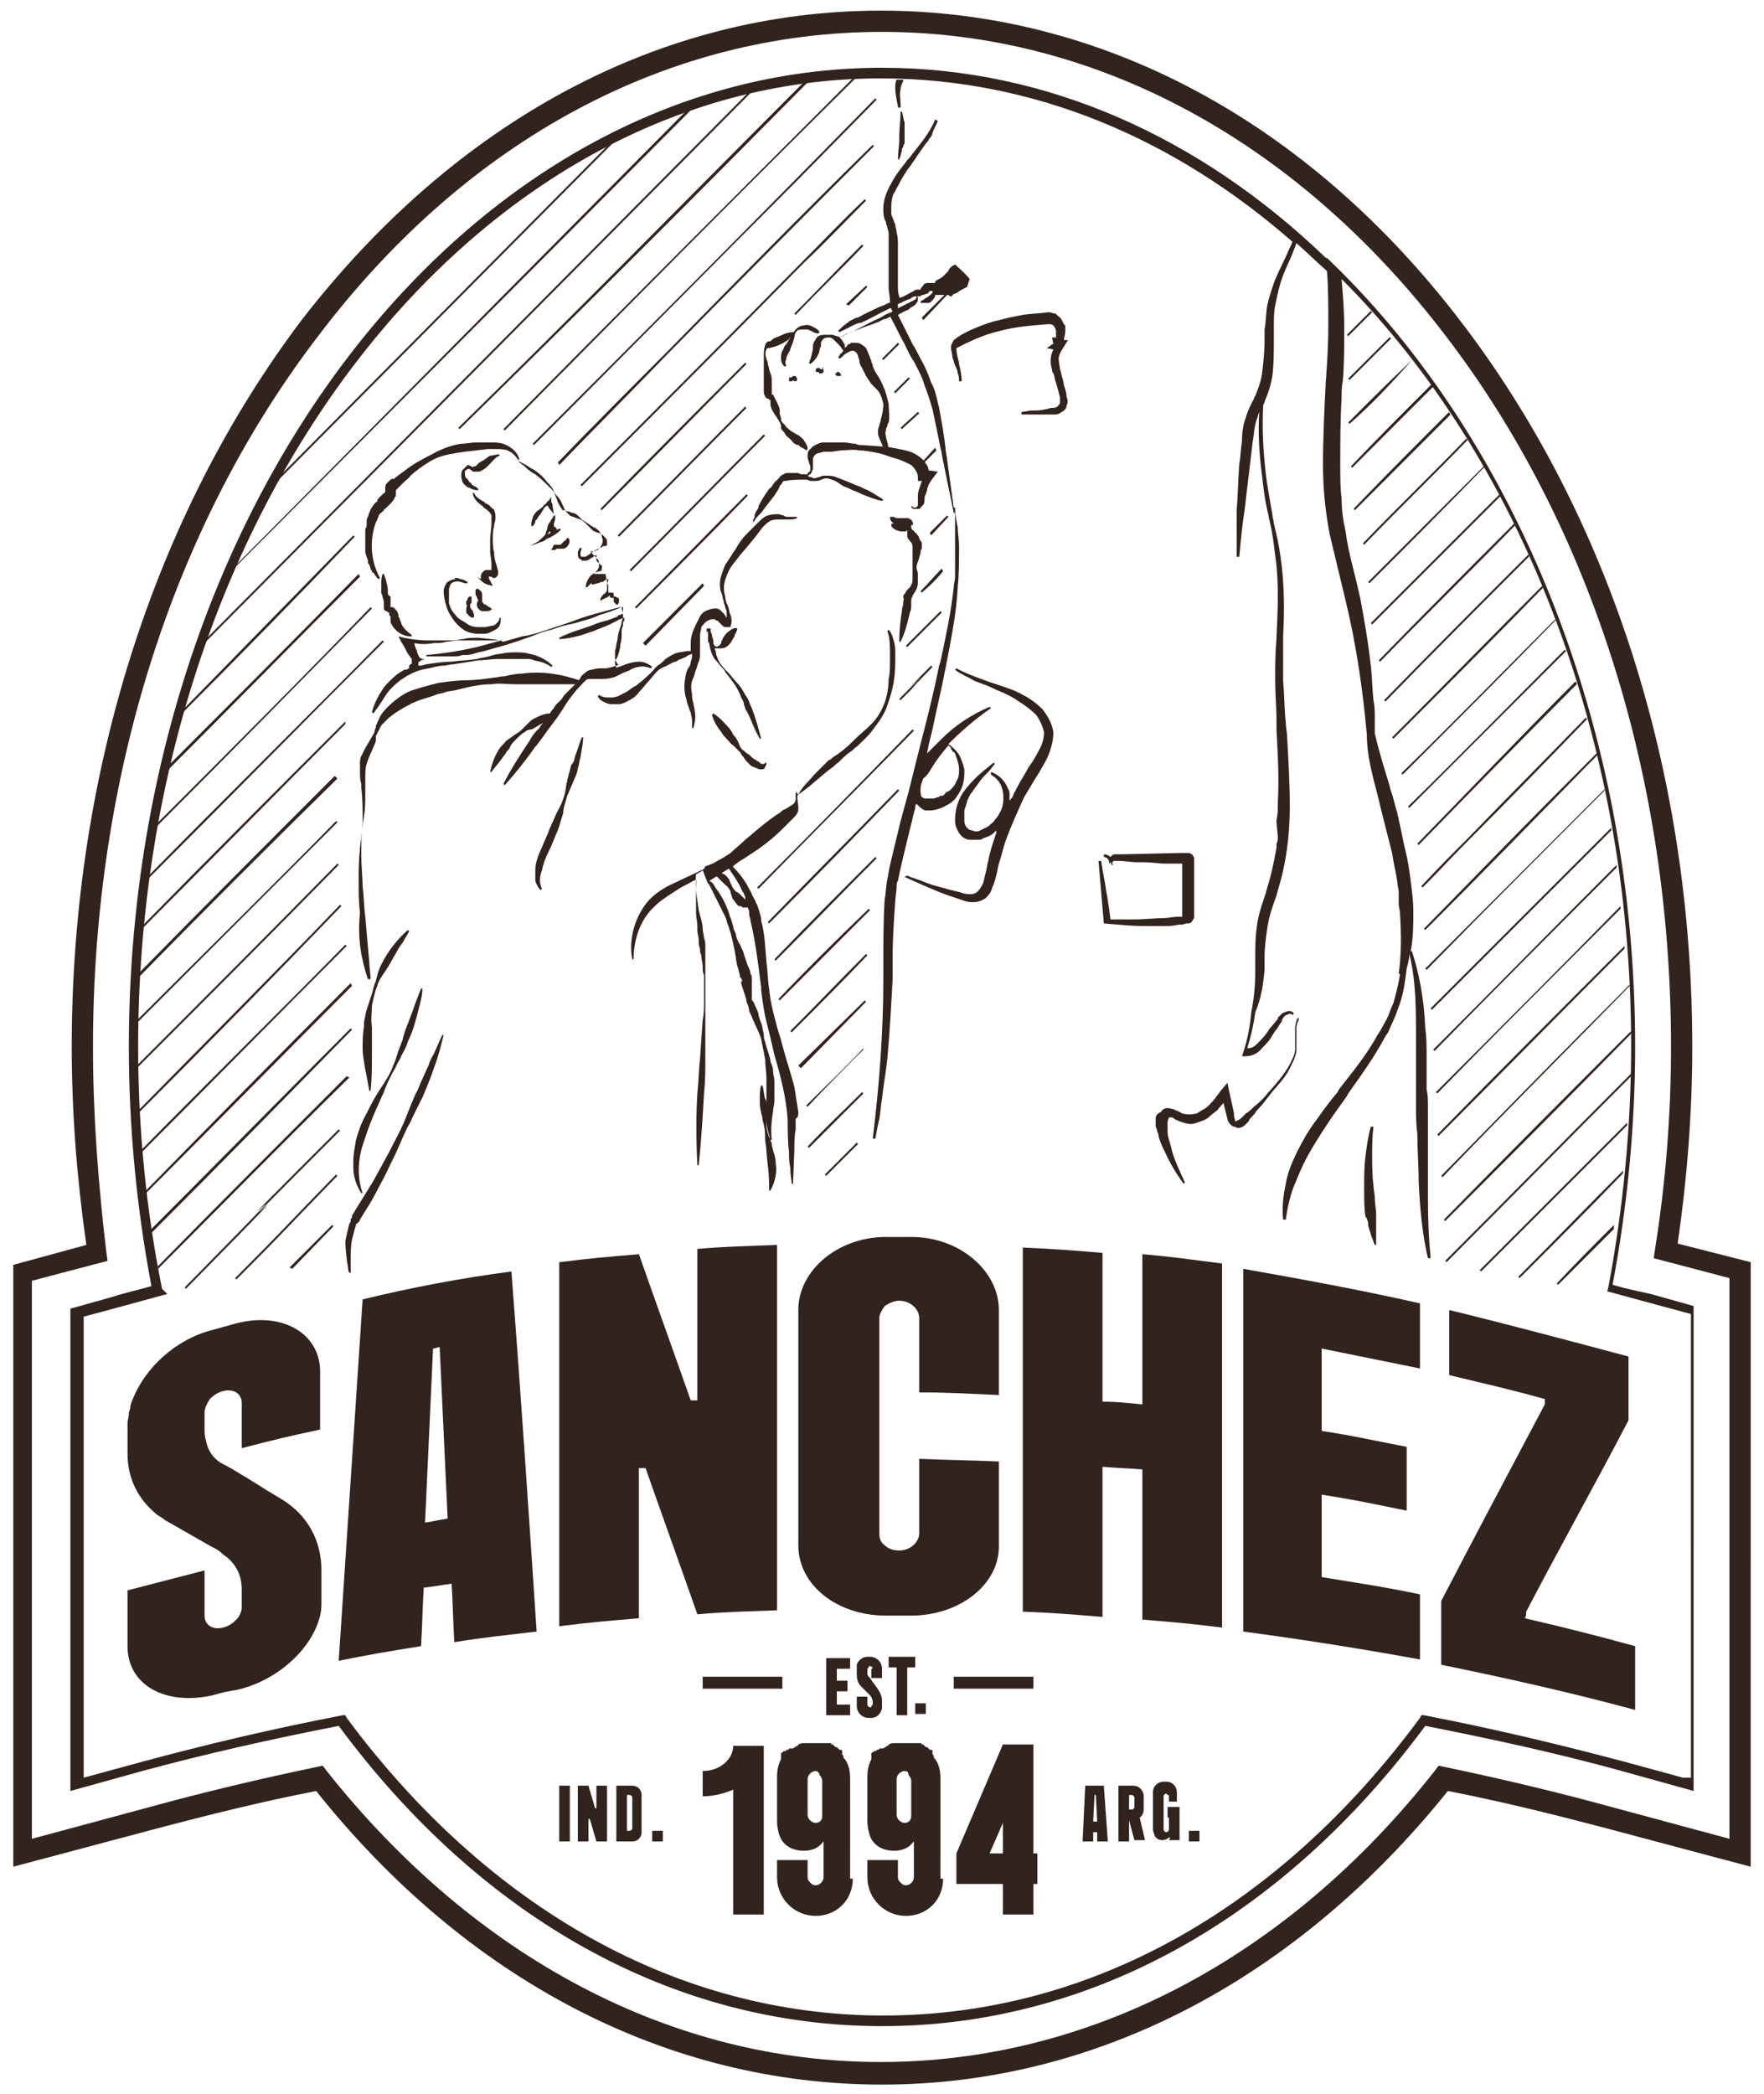 <?xml version="1.0" encoding="utf-8"?>
<!-- Generator: Adobe Illustrator 24.1.1, SVG Export Plug-In . SVG Version: 6.00 Build 0)  -->
<svg version="1.1" id="Capa_1" xmlns="http://www.w3.org/2000/svg" xmlns:xlink="http://www.w3.org/1999/xlink" x="0px" y="0px"
	 viewBox="0 0 132.8 157.6" style="enable-background:new 0 0 132.8 157.6;" xml:space="preserve">
<style type="text/css">
	.st0{fill:#AA8350;}
	.st1{clip-path:url(#SVGID_2_);}
	.st2{fill:#0F0F0F;}
	.st3{fill:#3C3C3B;}
	.st4{clip-path:url(#SVGID_6_);}
	.st5{fill:none;stroke:#1D1D1B;stroke-miterlimit:10;}
	.st6{clip-path:url(#SVGID_8_);}
	.st7{fill:#1D1D1B;}
	.st8{fill:#FFFFFF;}
	.st9{fill:none;stroke:#1D1D1B;stroke-width:8;stroke-miterlimit:10;}
	.st10{fill:none;stroke:#1D1D1B;stroke-width:5;stroke-miterlimit:10;}
	.st11{fill:none;stroke:#1D1D1B;stroke-width:2;stroke-miterlimit:10;}
	.st12{clip-path:url(#SVGID_10_);}
	.st13{clip-path:url(#SVGID_12_);}
	.st14{fill:none;stroke:#1D1D1B;stroke-width:7;stroke-miterlimit:10;}
	.st15{fill:none;stroke:#1D1D1B;stroke-width:4;stroke-miterlimit:10;}
	.st16{fill:#FFFFFF;stroke:#1D1D1B;stroke-width:4;stroke-miterlimit:10;}
	.st17{clip-path:url(#SVGID_14_);}
	.st18{clip-path:url(#SVGID_16_);}
	.st19{clip-path:url(#SVGID_18_);}
	.st20{fill:#31231E;}
	.st21{clip-path:url(#SVGID_20_);}
</style>
<g>
	<g>
		<g>
			<defs>
				<ellipse id="SVGID_17_" cx="66.6" cy="78.4" rx="56.6" ry="72.9"/>
			</defs>
			<clipPath id="SVGID_2_">
				<use xlink:href="#SVGID_17_"  style="overflow:visible;"/>
			</clipPath>
			<g class="st1">
				<path class="st20" d="M19.7,37.4l27-27.2c-0.1,0-0.2,0-0.3,0.1L19.7,37.2C19.7,37.2,19.7,37.3,19.7,37.4z"/>
				<path class="st20" d="M17.3,43.1L52.2,8.1c-0.1,0-0.2,0.1-0.4,0.1L17.6,42.7C17.5,42.8,17.4,43,17.3,43.1z"/>
				<path class="st20" d="M15.2,48.6l41.7-42c-0.1,0-0.2,0-0.3,0.1L15.4,48.2C15.3,48.4,15.3,48.5,15.2,48.6z"/>
				<g>
					<g>
						<path class="st20" d="M60.7,6c-8.7,8.7-17.4,17.6-26.2,26.2l0.1,0.1C43.5,23.6,52.3,14.8,61,6C60.9,6,60.8,6,60.7,6z"/>
					</g>
				</g>
				<path class="st20" d="M13.3,54.1c4.5-4.5,9-9.1,13.4-13.7l-0.1-0.1c-4.4,4.5-8.8,9-13.2,13.5C13.3,53.9,13.3,54,13.3,54.1z"/>
				<g>
					<g>
						<path class="st20" d="M64.4,5.7c-8.7,8.7-17.7,17.7-26.5,26.6l0.1,0.1c8.8-8.9,17.8-18,26.6-26.7C64.5,5.6,64.4,5.7,64.4,5.7z
							"/>
					</g>
				</g>
				<path class="st20" d="M12.4,58.2c4.9-4.9,9.8-9.9,14.7-14.8L27,43.2c-4.8,4.9-9.7,9.8-14.5,14.6C12.4,58,12.4,58.1,12.4,58.2z"
					/>
				<g>
					<g>
						<path class="st20" d="M40.2,33.5l-0.1-0.1c6.7-6.7,13.4-13.4,19.8-19.9l6-6.1L66,7.5l-6,6.1C53.5,20.1,46.9,26.8,40.2,33.5z"
							/>
					</g>
				</g>
				<path class="st20" d="M11.5,62.5C17,57,22.5,51.4,28,45.8l-0.1-0.1c-5.3,5.5-10.8,11-16.2,16.4C11.6,62.3,11.6,62.4,11.5,62.5z"
					/>
				<g>
					<g>
						<path class="st20" d="M42.1,35L42,34.8c2.7-2.8,5.5-5.6,8.2-8.3c5-5.1,10.2-10.4,15.5-15.6l0.1,0.1
							c-5.2,5.2-10.4,10.4-15.5,15.6C47.6,29.4,44.8,32.2,42.1,35z"/>
					</g>
				</g>
				<path class="st20" d="M10.9,66.4c6-6,12-12.1,18-18.1l-0.1-0.1c-5.9,6-11.9,11.9-17.8,17.9C10.9,66.2,10.9,66.3,10.9,66.4z"/>
				<g>
					<g>
						<path class="st20" d="M43.8,36.6l-0.1-0.1c5-5,10.5-10.5,16.7-16.8c1.6-1.6,3.1-3.2,4.7-4.7l0.1,0.1c-1.6,1.6-3.1,3.2-4.7,4.7
							C54.3,26.1,48.8,31.6,43.8,36.6z"/>
					</g>
				</g>
				<path class="st20" d="M10.5,70.1c5.2-5.2,10.3-10.4,15.5-15.6L26,54.3c-5.2,5.2-10.3,10.3-15.4,15.5
					C10.6,69.9,10.5,70,10.5,70.1z"/>
				<g>
					<g>
						<path class="st20" d="M59.9,23.7l-0.1-0.1c1.7-1.7,3.4-3.5,5.1-5.2l0.1,0.1C63.4,20.2,61.6,21.9,59.9,23.7z"/>
					</g>
				</g>
				<g>
					<g>
						<path class="st20" d="M45.3,38.4l-0.1-0.1c3.6-3.7,7.2-7.3,10.9-11l0.1,0.1C52.5,31.1,48.9,34.8,45.3,38.4z"/>
					</g>
				</g>
				<path class="st20" d="M25.2,58.4c-5,5-10,10-14.9,15c0,0.1,0,0.2,0,0.3c5-5.1,10-10.1,15.1-15.1L25.2,58.4z"/>
				<g>
					<g>
						<polygon class="st20" points="63.9,23 63.7,22.9 65.2,21.5 65.3,21.6 						"/>
					</g>
				</g>
				<g>
					<g>
						<path class="st20" d="M46.6,40.4l-0.1-0.1c3.2-3.2,6.4-6.5,9.6-9.7l0.1,0.1C53,33.9,49.8,37.2,46.6,40.4z"/>
					</g>
				</g>
				<path class="st20" d="M10.1,77.2c5.1-5.1,10.2-10.2,15.3-15.3l-0.1-0.1c-5,5.1-10.1,10.1-15.2,15.2C10.1,77,10.1,77.1,10.1,77.2
					z"/>
				<g>
					<g>
						<path class="st20" d="M47.5,43l-0.1-0.1c3.4-3.4,6.7-6.8,10.1-10.2l0.1,0.1C54.2,36.2,50.9,39.6,47.5,43z"/>
					</g>
				</g>
				<path class="st20" d="M10,80.7c5.2-5.2,10.4-10.4,15.5-15.6L25.4,65C20.3,70.2,15.1,75.4,10,80.5C10,80.6,10,80.7,10,80.7z"/>
				<g>
					<g>
						<polygon class="st20" points="69.5,24.1 69.4,23.9 71.2,22.1 71.3,22.2 						"/>
					</g>
				</g>
				<g>
					<g>
						<polygon class="st20" points="66.5,27.1 66.4,27 67.6,25.8 67.7,25.9 						"/>
					</g>
				</g>
				<g>
					<g>
						<path class="st20" d="M47.9,45.8l-0.1-0.1c2.8-2.8,5.6-5.7,8.4-8.5l0.1,0.1C53.5,40.2,50.7,43,47.9,45.8z"/>
					</g>
				</g>
				<path class="st20" d="M10.3,83.9c5.2-5.2,10.3-10.4,15.4-15.7l-0.1-0.1c-5,5.2-10.2,10.4-15.3,15.6
					C10.3,83.7,10.3,83.8,10.3,83.9z"/>
				<g>
					<g>
						<polygon class="st20" points="67.4,29.6 67.3,29.5 68.4,28.4 68.5,28.5 						"/>
					</g>
				</g>
				<g>
					<g>
						<polygon class="st20" points="48.6,48.6 48.4,48.4 52.9,43.9 53,44.1 						"/>
					</g>
				</g>
				<path class="st20" d="M10.3,87.1c5.3-5.3,10.5-10.6,15.8-15.9L26,71.1c-5.2,5.3-10.5,10.5-15.7,15.8
					C10.3,86.9,10.3,87,10.3,87.1z"/>
				<g>
					<g>
						<path class="st20" d="M67.9,32.3l-0.1-0.1c0.4-0.4,0.9-0.8,1.3-1.2l0.1,0.1C68.8,31.5,68.3,31.9,67.9,32.3z"/>
					</g>
				</g>
				<path class="st20" d="M10.6,90.2c5.3-5.3,10.6-10.7,15.9-16L26.4,74C21.1,79.3,15.8,84.7,10.6,90C10.6,90,10.6,90.1,10.6,90.2z"
					/>
				<path class="st20" d="M11,93.2c5.2-5.2,10.4-10.5,15.5-15.7l-0.1-0.1C21.2,82.6,16.1,87.8,10.9,93C10.9,93.1,10.9,93.2,11,93.2z
					"/>
				<path class="st20" d="M11.5,95.7c0,0.1,0,0.1,0,0.2c4.9-4.9,9.8-9.9,14.8-14.8L26.1,81C21.2,85.9,16.3,90.8,11.5,95.7
					C11.5,95.7,11.5,95.7,11.5,95.7z"/>
				<g>
					<g>
						<polygon class="st20" points="70.1,40.3 70,40.1 71.3,38.8 71.4,38.9 						"/>
					</g>
				</g>
				<g>
					<g>
						<polygon class="st20" points="69.5,34.9 69.4,34.8 70.4,33.7 70.5,33.9 						"/>
					</g>
				</g>
				<g>
					<path class="st20" d="M25.5,85c-13.9,13.9,2.2-2.1-11.6,11.9L14,97c13.9-14.1-2.3,2,11.6-11.9L25.5,85z"/>
				</g>
				<g>
					<g>
						<path class="st20" d="M69.4,44.6l-0.1-0.1c0.7-0.7,0.9-1,1.6-1.7L71,43C70.4,43.7,70.1,44,69.4,44.6z"/>
					</g>
				</g>
				<g>
					<g>
						<path class="st20" d="M17.8,96.3l-0.1-0.1c3.6-3.6,3.7-3.8,7.6-7.8l0.1,0.1C21.6,92.4,21.4,92.7,17.8,96.3z"/>
					</g>
				</g>
				<g>
					<g>
						<polygon class="st20" points="68.3,48.7 68.2,48.6 70.8,46 70.9,46.1 						"/>
					</g>
				</g>
				<g>
					<g>
						<polygon class="st20" points="22,95.5 21.8,95.4 25,92.2 25.1,92.3 						"/>
					</g>
				</g>
				<g>
					<g>
						<path class="st20" d="M67.8,52.7l-0.1-0.1c4.2-4.2-1.8,1.7,2.4-2.5l0.1,0.1C66,54.5,72,48.5,67.8,52.7z"/>
					</g>
				</g>
				<g>
					<g>
						<path class="st20" d="M57.1,66.9l-0.1-0.1c3.5-3.5,8.2-8.3,11.7-11.9l0.1,0.1C65.3,58.6,60.5,63.4,57.1,66.9z"/>
					</g>
				</g>
				<path class="st20" d="M103.2,23.4c-0.6,0.6-1.2,1.2-1.8,1.8l0.1,0.1c0.6-0.6,1.2-1.2,1.8-1.8C103.3,23.5,103.3,23.5,103.2,23.4z
					"/>
				<g>
					<g>
						<path class="st20" d="M57.9,69.5l-0.1-0.1c3.3-3.4,6.9-7,9.8-10l0.1,0.1C64.8,62.5,61.3,66.1,57.9,69.5z"/>
					</g>
				</g>
				<path class="st20" d="M104.6,25.4c-1,1-2,2-3.1,3.1l0.1,0.1c1-1,2.1-2.1,3.1-3.1C104.7,25.4,104.7,25.4,104.6,25.4z"/>
				<g>
					<g>
						<path class="st20" d="M58.4,72.3l-0.1-0.1l0.1-0.1c2.6-2.7,4.8-4.9,7.5-7.6l0.1,0.1C63.3,67.3,61.2,69.5,58.4,72.3L58.4,72.3z
							"/>
					</g>
				</g>
				<path class="st20" d="M106.3,27.1C106.3,27.1,106.3,27.1,106.3,27.1c-1.6,1.5-3.2,3.1-4.8,4.7l0.1,0.1
					C103.3,30.4,104.8,28.8,106.3,27.1C106.4,27.2,106.4,27.2,106.3,27.1z"/>
				<g>
					<g>
						<path class="st20" d="M58.7,75.3l-0.1-0.1c1.8-1.9,4.3-4.4,6.8-6.8l0.1,0.1C63,71,60.6,73.4,58.7,75.3z"/>
					</g>
				</g>
				<path class="st20" d="M107.8,28.9c-2.1,2.1-4.1,4.1-6.1,6.2l0.1,0.1c2-2,4-4,6.1-6.1C107.9,29,107.9,29,107.8,28.9z"/>
				<g>
					<g>
						<path class="st20" d="M59.6,77.7l-0.1-0.1c1.9-1.9,3.8-3.9,5.7-5.8l0.1,0.1C63.4,73.9,61.5,75.8,59.6,77.7z"/>
					</g>
				</g>
				<path class="st20" d="M109.1,31c-2.4,2.4-4.8,4.8-7.2,7.3l0.1,0.1c2.4-2.4,4.8-4.8,7.2-7.2C109.1,31.1,109.1,31,109.1,31z"/>
				<g>
					<g>
						<polygon class="st20" points="60.3,80.4 60.1,80.2 65.1,75.3 65.2,75.4 						"/>
					</g>
				</g>
				<path class="st20" d="M110.4,33c-2.5,2.6-5.1,5.1-7.8,7.9l0.1,0.1c2.7-2.8,5.3-5.3,7.8-7.9C110.5,33.1,110.4,33.1,110.4,33z"/>
				<g>
					<g>
						<path class="st20" d="M60.8,83.3l-0.1-0.1c1.4-1.4,2.9-2.8,4.3-4.3L65,79C63.6,80.4,62.2,81.8,60.8,83.3z"/>
					</g>
				</g>
				<path class="st20" d="M111.8,35c-2.9,2.9-5.8,5.8-8.8,8.8l0.1,0.1c3-3,5.9-5.9,8.7-8.8C111.8,35.1,111.8,35.1,111.8,35z"/>
				<g>
					<g>
						<path class="st20" d="M60.9,86.4l-0.1-0.1c1.3-1.4,2.7-2.7,4.1-4.1l0.1,0.1C63.6,83.7,62.2,85.1,60.9,86.4z"/>
					</g>
				</g>
				<path class="st20" d="M112.9,37.2c-3.2,3.2-6.5,6.5-9.7,9.7l0.1,0.1c3.3-3.3,6.5-6.5,9.7-9.7C112.9,37.3,112.9,37.2,112.9,37.2z
					"/>
				<g>
					<g>
						<path class="st20" d="M62.2,88.5l-0.1-0.1c0.8-0.8,1.6-1.6,2.4-2.4l0.1,0.1C63.8,86.9,63,87.7,62.2,88.5z"/>
					</g>
				</g>
				<path class="st20" d="M114,39.4c-3.3,3.3-6.7,6.7-10.2,10.3l0.1,0.1c3.5-3.6,6.9-6.9,10.2-10.3C114,39.5,114,39.4,114,39.4z"/>
				<path class="st20" d="M115.1,41.7c-3.6,3.6-7.2,7.2-10.9,11l0.1,0.1c3.7-3.8,7.3-7.4,10.8-10.9
					C115.1,41.8,115.1,41.8,115.1,41.7z"/>
				<path class="st20" d="M116.1,44.1c-3.8,3.8-7.5,7.6-11.3,11.4l0.1,0.1c3.8-3.8,7.6-7.6,11.3-11.4
					C116.1,44.2,116.1,44.1,116.1,44.1z"/>
				<path class="st20" d="M117.1,46.6c-3.8,3.8-7.5,7.6-11.6,11.6l0.1,0.1c4-4,7.8-7.8,11.5-11.6C117.1,46.7,117.1,46.6,117.1,46.6z
					"/>
				<path class="st20" d="M117.8,48.9c-3.9,3.9-7.8,7.9-11.8,11.8l0.1,0.1c4-4,7.9-7.9,11.8-11.8C117.9,49,117.9,49,117.8,48.9z"/>
				<path class="st20" d="M118.6,51.3c-4,4-7.9,8.1-11.9,12.2l0.1,0.1c4-4.1,7.9-8.1,11.9-12.1C118.7,51.4,118.7,51.4,118.6,51.3z"
					/>
				<path class="st20" d="M119.4,54c-3,3.1-6,6.1-8.9,9.1c-1.4,1.4-2.1,2.1-3.5,3.6l0.1,0.1c1.4-1.4,2.1-2.2,3.5-3.6
					c2.9-2.9,5.9-6,8.9-9.1C119.5,54.1,119.4,54.1,119.4,54z"/>
				<path class="st20" d="M120.3,56.6c-0.3,0.3-0.6,0.6-0.9,0.9c-4.3,4.3-7.9,8-12.2,12.4l0.1,0.1c4.3-4.3,7.9-8,12.2-12.4
					c0.3-0.3,0.5-0.5,0.8-0.8C120.3,56.8,120.3,56.7,120.3,56.6z"/>
				<path class="st20" d="M120.8,59.4c-4.3,4.3-8.8,8.8-13.5,13.5l0.1,0.1c4.6-4.7,9.1-9.2,13.4-13.5
					C120.8,59.5,120.8,59.5,120.8,59.4z"/>
				<path class="st20" d="M121.3,62.3c-3.4,3.4-6.8,6.8-10.2,10.2l-3.4,3.4l0.1,0.1l3.4-3.4c3.3-3.3,6.7-6.7,10.1-10.1
					C121.3,62.5,121.3,62.4,121.3,62.3z"/>
				<path class="st20" d="M121.7,65.1c-4.5,4.5-9.1,9.2-13.8,13.9l0.1,0.1c4.7-4.8,9.3-9.4,13.7-13.8
					C121.7,65.3,121.7,65.2,121.7,65.1z"/>
				<path class="st20" d="M122,68.2c-4.5,4.6-9.1,9.2-13.9,14l0.1,0.1c4.7-4.8,9.3-9.4,13.8-13.9C122,68.3,122,68.2,122,68.2z"/>
				<path class="st20" d="M122.3,71.2c-4.6,4.6-9.3,9.3-14.1,14.2l0.1,0.1c4.8-4.8,9.4-9.5,14-14.1
					C122.3,71.3,122.3,71.3,122.3,71.2z"/>
				<path class="st20" d="M122.7,74.1c-4.7,4.7-9.3,9.4-14.2,14.4l0.1,0.1c4.8-5,9.5-9.7,14.1-14.4
					C122.7,74.2,122.7,74.1,122.7,74.1z"/>
				<path class="st20" d="M122.8,77.6c-4.6,4.6-9.3,9.3-14.1,14.2l0.1,0.1c4.8-4.8,9.5-9.5,14-14.1
					C122.8,77.7,122.8,77.7,122.8,77.6z"/>
				<path class="st20" d="M122.8,80.8c-4.7,4.7-9.3,9.4-14,14.1l0.1,0.1c4.6-4.6,9.2-9.3,13.9-14C122.8,81,122.8,80.9,122.8,80.8z"
					/>
				<path class="st20" d="M122.5,84.5c-3.7,3.7-7.4,7.4-11.1,11.1l0.1,0.1c3.7-3.7,7.3-7.3,11-11C122.5,84.7,122.5,84.6,122.5,84.5z
					"/>
				<path class="st20" d="M122.2,88.1c-2.6,2.6-5.2,5.3-7.9,8l0.1,0.1c2.6-2.6,5.2-5.2,7.7-7.8C122.2,88.3,122.2,88.2,122.2,88.1z"
					/>
				<path class="st20" d="M121.5,92.2c-1.4,1.4-2.9,2.9-4.3,4.4l0.1,0.1c1.4-1.4,2.8-2.8,4.2-4.2C121.5,92.4,121.5,92.3,121.5,92.2z
					"/>
			</g>
		</g>
		<g>
			<path class="st20" d="M17.8,99.6c-0.7,0.2-1.1,0.3-1.8,0.5c-2.8,0.7-5.1,2.9-6,5.2c-0.1,0.2-0.2,0.5-0.2,0.7
				c0,0.1-0.1,0.2-0.1,0.4c0,0.3-0.1,0.5-0.1,0.7c0,0.9,0,1.4,0,2.3c0,1.9,0.8,3.4,2.1,4.5c0.2,0.2,0.5,0.3,0.7,0.5
				c1.4,0.8,2.1,1.2,3.5,2c0.4,0.2,0.6,0.3,0.9,0.6c0.9,0.6,1.4,1.5,1.4,2.6c0,0.5,0,0.8,0,1.4c0,0.3-0.2,0.7-0.4,0.9
				c-0.3,0.3-0.6,0.5-1,0.6c-0.8,0.2-1.4-0.2-1.4-0.9c0-1.4,0-2.1,0-3.4c-2.3,0.6-3.5,0.9-5.8,1.5c0,1.7,0,2.5,0,4.2
				c0,2.9,2.8,4.5,6.4,3.7c0.7-0.2,1.1-0.3,1.8-0.4c3.1-0.7,5.7-3.1,6.3-5.6c0.1-0.4,0.1-0.7,0.1-1.1c0-0.9,0-1.4,0-2.3
				c0-2.2-1-4.1-2.9-5.3c-1-0.6-1.5-0.9-2.6-1.6c-0.7-0.4-1.1-0.7-1.9-1.1c-0.6-0.3-1-0.8-1.2-1.4c-0.1-0.4-0.2-0.7-0.2-1.1
				c0-0.5,0-0.8,0-1.4c0-0.3,0.2-0.7,0.4-1c0.3-0.3,0.6-0.5,1-0.6c0.8-0.2,1.4,0.2,1.4,0.9c0,1.4,0,2.1,0,3.4c0,0,0,0,0,0
				c2.3-0.6,3.5-0.9,5.9-1.4c0-1.7,0-2.5,0-4.2C24.2,100.4,21.3,98.7,17.8,99.6z"/>
			<path class="st20" d="M27.3,97.8c-0.6,9.1-1.2,18.1-1.8,27.2c2.5-0.5,3.7-0.7,6.2-1.1c0.1-1.8,0.1-2.7,0.2-4.4
				c0.9-0.1,1.3-0.2,2.1-0.3c0.1,1.7,0.1,2.6,0.2,4.4c2.5-0.4,3.7-0.5,6.2-0.8c-0.6-9-1.2-18.1-1.9-27.1
				C34.7,96.2,31,96.9,27.3,97.8z M32,114.6c0.2-4.4,0.4-8.7,0.6-13.1c0.2,0,0.3-0.1,0.5-0.1c0.2,4.3,0.4,8.6,0.6,12.9
				C33,114.4,32.7,114.5,32,114.6z"/>
			<path class="st20" d="M52.5,105.4c-0.2,0-0.3,0-0.5,0c-1.3-3.7-2.6-7.3-3.9-11c-2.4,0.2-3.6,0.3-6,0.6c0,9.1,0,18.3,0,27.4
				c2.4-0.3,3.6-0.4,6-0.6c0-3.8,0-7.5,0-11.3c0.2,0,0.3,0,0.5,0c1.3,3.7,2.6,7.3,3.9,11c2.4-0.2,3.6-0.2,6-0.3c0-9.2,0-18.3,0-27.5
				c-2.4,0.1-3.6,0.1-6,0.3C52.5,97.8,52.5,101.6,52.5,105.4z"/>
			<path class="st20" d="M68.6,93.1c-0.8,0-1.1,0-1.9,0c-3.6,0-6.6,2.5-6.6,5.5c0,5.9,0,11.8,0,17.7c0,3,2.9,5.3,6.6,5.3
				c0.8,0,1.1,0,1.9,0c3.6,0,6.6-2.3,6.6-5.2c0-2.6,0-3.9,0-6.4c-2.4-0.1-3.6-0.1-6-0.2c0,2.3,0,3.4,0,5.6c0,0.7-0.7,1.3-1.5,1.3
				c-0.4,0-0.8-0.1-1.1-0.4c-0.3-0.2-0.4-0.5-0.4-0.9c0-5.4,0-10.8,0-16.2c0-0.3,0.2-0.6,0.4-0.9c0.3-0.2,0.7-0.4,1.1-0.4
				c0.8,0,1.5,0.6,1.5,1.3c0,2.2,0,3.3,0,5.6c2.4,0,3.6,0.1,6,0.2c0-2.5,0-3.8,0-6.4C75.2,95.7,72.3,93.1,68.6,93.1z"/>
			<path class="st20" d="M86,105.7c-1.2-0.1-1.8-0.2-3-0.2c0-3.7,0-7.5,0-11.2c-2.4-0.2-3.6-0.3-6-0.4c0,3.7,0,7.5,0,11.2
				c0,2,0,3,0,4.9c0,3.8,0,7.5,0,11.3c2.4,0.1,3.6,0.2,6,0.4c0-3.8,0-7.5,0-11.3c1.2,0.1,1.8,0.1,3,0.2c0,3.8,0,7.5,0,11.3
				c2.4,0.2,3.6,0.3,6,0.6c0-9.1,0-18.3,0-27.4c-2.4-0.3-3.6-0.5-6-0.7C86,98.2,86,102,86,105.7z"/>
			<path class="st20" d="M93.6,122.8c4.5,0.6,8.9,1.3,13.3,2.1c0-2,0-2.9,0-4.9c-2.9-0.6-4.4-0.8-7.4-1.3c0-2.5,0-3.8,0-6.2
				c2.6,0.4,3.9,0.7,6.4,1.2c0-1.9,0-2.9,0-4.8c-2.6-0.5-3.8-0.8-6.4-1.2c0-2.5,0-3.7,0-6.2c3,0.6,4.4,0.9,7.4,1.5
				c0-1.9,0-2.9,0-4.9c-4.4-1-8.8-1.8-13.3-2.6C93.6,104.6,93.6,113.7,93.6,122.8z"/>
			<path class="st20" d="M114.9,121.3c2.5-4.8,5.2-9.6,7.7-14.4c0-1.9,0-2.9,0-4.8c-4.5-1.2-9-2.4-13.5-3.5c0,2,0,2.9,0,4.9
				c2.9,0.7,4.3,1,7.2,1.8c0,0.2,0,0.3,0,0.4c-2.6,4.9-5.2,9.8-7.8,14.8c0,1.9,0,2.9,0,4.8c4.9,1,9.8,2.1,14.6,3.4c0-2,0-2.9,0-4.8
				c-3.3-0.9-4.9-1.3-8.3-2.1C114.9,121.6,114.9,121.5,114.9,121.3z"/>
			<g>
				<path class="st20" d="M62,27.7C62,27.7,62,27.7,62,27.7c0,0-0.1,0-0.1,0.1c0,0-0.1,0-0.1,0c0,0,0,0,0,0c0,0,0,0-0.1-0.1
					c-0.1,0-0.1,0-0.2,0c0,0-0.1,0.1-0.1,0.2l0,0l0,0l0,0c0,0.1,0.1,0.1,0.1,0.1l0,0c0,0,0.1,0,0.1,0c0,0,0,0,0,0c0,0,0,0,0,0
					c0,0,0,0,0,0c0,0,0.1,0.1,0.1,0.1c0,0,0.1,0,0.1,0c0,0,0,0,0,0c0.1,0,0.1,0,0.2-0.1l0,0l0-0.1v0c0-0.2-0.1-0.2-0.1-0.3
					C62,27.7,62,27.7,62,27.7z"/>
				<path class="st20" d="M62.9,28.1c0,0.1,0,0.1,0,0.1c0,0,0.1,0.1,0.1,0.1c0,0,0,0,0.1,0c0,0,0.1,0,0.1,0c0,0,0,0,0,0c0,0,0,0,0,0
					c0,0,0,0,0,0c0,0,0,0,0,0c0,0,0,0,0.1,0c0,0,0,0,0-0.1c0,0,0,0,0,0c0,0,0,0,0-0.1c0,0,0,0,0,0c0,0-0.1,0-0.1,0c0,0,0,0,0,0
					c0,0,0,0,0,0c0,0,0-0.1,0-0.1c0,0,0,0,0,0c0,0-0.1,0-0.1,0c0,0,0,0,0,0c-0.1,0-0.1,0-0.1,0.1v0C62.9,28,63,28,62.9,28.1
					C62.9,28,62.9,28.1,62.9,28.1z"/>
				<g>
					<path class="st20" d="M60.1,59.8c0.9-0.6,1.7-1.4,2.5-2c0.2-0.1,0.3-0.3,0.5-0.4c0.3-0.3,0.6-0.6,0.9-0.8
						c0.2-0.1,0.3-0.3,0.5-0.4c0.4-0.4,0.9-0.8,1.3-1.4c0.4-0.5,0.8-1.1,1-1.7c0.2-0.6,0.4-1.2,0.5-1.9v0c0.1-0.6,0.1-1.3,0.1-1.9
						c0-0.4,0-0.7-0.1-1c-0.1-0.4-0.2-0.7-0.4-0.9l0,0l-0.1,0.1l0,0C67,48,67,48.6,67,49.2c0,0.2,0,0.4,0,0.6c0,0.4,0,0.9-0.1,1.3
						c0,0.6-0.1,1.2-0.3,1.8c-0.2,0.5-0.5,1.1-1,1.6c-0.4,0.4-0.9,0.8-1.3,1.2l-0.1,0.1c-0.5,0.5-1,0.9-1.5,1.2
						c-0.1,0.1-0.2,0.2-0.3,0.2c-0.1,0.1-0.3,0.3-0.4,0.4c-0.2,0.2-0.4,0.4-0.7,0.7C60.9,58.8,60.4,59.2,60.1,59.8L60,59.7
						c0,0,0,0,0-0.1l0,0l-0.1,0.1l0,0c0,0.2,0,0.3,0,0.5c0,0.1-0.1,0.3-0.3,0.4c-0.1,0.1-0.2,0.1-0.3,0.2c-0.1,0-0.1,0.1-0.2,0.1
						L58.9,61c-0.1,0.1-0.2,0.2-0.4,0.3c-0.6,0.4-1.2,0.9-1.8,1.4c-0.2,0.2-0.5,0.4-0.7,0.6c-0.3,0.3-0.7,0.6-1,0.9
						c-0.3,0.2-0.6,0.4-1,0.6c-0.3,0.2-0.6,0.3-0.9,0.4L53,65.4c-0.8,0.4-1.5,0.7-2.1,1c-0.7,0.3-1.4,0.7-2,1.3
						c-1.1,1.2-1.6,3-1.3,4.5l0,0l0.1,0l0,0c0-1.5,0.5-3,1.6-4c0.5-0.5,1.2-0.9,1.8-1.3c0.3-0.2,0.6-0.3,0.9-0.5
						c0.1,0,0.1-0.1,0.2-0.1c0.1,0,0.1-0.1,0.2-0.1c0,0,0,0.1,0,0.1c0,0.1,0,0.1,0,0.2c0,0.1,0,0.1,0,0.2c0,0.1,0,0.1,0,0.2
						c0,0.1,0,0.1,0,0.2c0,0,0,0.1,0,0.1c0,0.1,0,0.1,0,0.2c0,0,0,0.1,0,0.1c0,0.1,0,0.2,0,0.2c0,0,0,0.1,0,0.1c0,0.1,0,0.2,0,0.2
						c0,0,0,0.1,0,0.1c0,0.1,0,0.2,0,0.3c0,0,0,0,0,0c0,0.1,0,0.2,0,0.3c0,0.3,0.1,0.7,0.1,1l0,0.3c0,0.3,0.1,0.5,0.1,0.8
						c0,0.2,0,0.4,0.1,0.6c0,0.2,0,0.3,0.1,0.5c0,0.3,0.1,0.6,0.1,0.8l0,0.1c0,0.2,0,0.4,0.1,0.6l0,0.7c0,0.4,0,0.8,0,1.2l0,0.1
						c0,0.4,0,0.9-0.1,1.4l-0.1,1.4l-0.1,1.5c-0.1,0.8-0.1,1.7-0.2,2.6c-0.1,1.6-0.1,3.5,0,5.4l0,0l0.1,0l0,0
						c0.2-1.9,0.3-3.6,0.4-5.4c0.1-0.9,0.1-1.8,0.1-2.7c0-0.4,0-0.9,0-1.3c0-0.5,0-0.9,0-1.4c0-0.2,0-0.3,0-0.5c0-0.3,0-0.6,0-0.9
						c0-0.3,0-0.5,0-0.8c0-0.2,0-0.4,0-0.6l0-1.4c0-0.4,0-0.8,0-1.4c0-0.2,0-0.5-0.1-0.7c0-0.2-0.1-0.5-0.1-0.7c0-0.3-0.1-0.7-0.2-1
						l-0.1-0.4c-0.1-0.8-0.3-1.7-0.2-2.7l0,0c0.2-0.1,0.4-0.2,0.5-0.3l0,0c0.1,0.2,0.1,0.3,0.2,0.5c0.1,0.2,0.1,0.4,0.3,0.6
						c0.1,0.2,0.2,0.4,0.3,0.6c0.1,0.2,0.2,0.4,0.3,0.6c0.1,0.2,0.2,0.4,0.3,0.6c0.1,0.2,0.2,0.4,0.3,0.6c0.1,0.2,0.1,0.4,0.2,0.6
						c0.1,0.2,0.1,0.4,0.2,0.6l0,0c0.1,0.4,0.2,0.8,0.3,1.3l0.1,0.6c0,0.2,0.1,0.5,0.1,0.6c0.1,0.2,0.1,0.4,0.2,0.7
						c0,0.1,0,0.2,0.1,0.2c0,0.1,0.1,0.2,0.1,0.3c0,0-0.1-0.1-0.1-0.1l0,0L55.8,74l0,0c0.1,0.4,0.3,0.9,0.4,1.3l0,0.1
						c0.1,0.2,0.2,0.5,0.2,0.7c0.1,0.2,0.2,0.4,0.3,0.7c0.1,0.1,0.1,0.3,0.2,0.4c0.1,0.3,0.3,0.6,0.4,1c0.1,0.5,0.2,1,0.3,1.5
						c0,0.5,0.1,1,0.1,1.5c0,0.4,0,0.7,0,1.1c0,0.1,0,0.2,0,0.4c0,0.2,0,0.4,0,0.6c0,0,0,0,0-0.1c0-0.2,0-0.4-0.1-0.5
						c-0.1-0.3-0.1-0.7-0.2-1l0,0l-0.1,0l0,0c-0.1,0.3-0.1,0.7-0.1,1c0,0.4,0,0.7,0.1,1c0,0.2,0.1,0.3,0.1,0.5
						c0,0.2,0.1,0.3,0.1,0.5c0.1,0.3,0.1,0.7,0.1,1c0,0.3,0.1,0.6,0.1,1l0.1,1c0.1,0.7,0.1,1.3,0.1,1.9l0,0l0.1,0l0,0
						c0.4-0.7,0.5-1.5,0.4-2c0-0.4-0.1-0.7-0.2-1c0-0.1-0.1-0.3-0.1-0.5c0-0.1-0.1-0.2-0.1-0.3c0-0.1,0-0.1-0.1-0.2
						c-0.1-0.3-0.2-0.6-0.2-0.9c0-0.1,0-0.2,0-0.3c0,0,0-0.1,0-0.1c0,0,0-0.1,0-0.1c0,0,0,0,0,0.1c0,0.6,0.2,1.1,0.3,1.5l0,0l0.1,0
						l0,0c-0.1-0.8,0-1.5,0.1-2.2c0-0.2,0.1-0.5,0.1-0.7c0-0.5,0-1,0-1.5c0-0.3-0.1-0.5-0.1-0.8c0-0.2-0.1-0.5-0.2-0.7l0-0.1
						c-0.1-0.5-0.3-0.9-0.4-1.4c-0.1-0.2-0.1-0.4-0.1-0.6c-0.1-0.3-0.1-0.6-0.2-0.8c-0.1-0.3-0.2-0.5-0.2-0.7
						c-0.1-0.3-0.2-0.5-0.3-0.7c0-0.1-0.1-0.2-0.1-0.2c0,0,0-0.1-0.1-0.1c0-0.1,0-0.2,0-0.3c0-0.1,0-0.1,0-0.2c0-0.1,0-0.2,0-0.3
						c0-0.1,0-0.1,0-0.2c0-0.1,0-0.2,0-0.3c0-0.1,0-0.2,0-0.2c0,0,0-0.1,0-0.1c0-0.1,0-0.3-0.1-0.4l0,0c0-0.2-0.1-0.4-0.2-0.6
						l-0.2-0.6l0,0c-0.1-0.2-0.1-0.4-0.2-0.6c-0.1-0.1-0.1-0.3-0.2-0.4c0-0.1-0.1-0.1-0.1-0.2l0,0c-0.1-0.2-0.2-0.4-0.2-0.6
						c-0.1-0.2-0.2-0.4-0.2-0.6c-0.1-0.2-0.1-0.4-0.2-0.6c-0.1-0.2-0.1-0.4-0.2-0.6c-0.2-0.5-0.4-0.9-0.6-1.2
						c-0.1-0.2-0.3-0.4-0.4-0.6c-0.1-0.2-0.2-0.3-0.4-0.4c0.3-0.2,0.5-0.3,0.8-0.5c0.3-0.2,0.6-0.4,1-0.6c0.3-0.3,0.7-0.5,1-0.7
						c0.3-0.2,0.6-0.4,0.9-0.6c0.7-0.5,1.3-1,1.8-1.5c0.1-0.1,0.2-0.2,0.3-0.3l0.2-0.2c0.1-0.1,0.2-0.2,0.4-0.4
						c0.2-0.2,0.3-0.4,0.3-0.6c0-0.1,0-0.2,0-0.2c0,0,0,0,0,0C60,59.9,60,59.9,60.1,59.8C60,59.8,60,59.8,60.1,59.8L60.1,59.8
						L60.1,59.8z"/>
					<path class="st20" d="M57.5,28.6c0,0.1,0,0.2,0,0.3l0,0.1c0,0.1,0,0.2,0,0.4c0,0.1,0,0.3,0.1,0.4c0,0.1,0.1,0.2,0.2,0.2
						c0,0,0,0,0,0c0,0,0.1,0,0.1,0.1c0,0,0,0,0,0c0,0,0,0,0.1,0c0,0.1,0,0.2,0,0.3c0,0.2,0.1,0.4,0.2,0.6c0.1,0.1,0.1,0.2,0.2,0.3
						c0.1,0.1,0.1,0.2,0.2,0.3c0.1,0.2,0.2,0.3,0.2,0.5l0,0.1c0,0.1,0.1,0.2,0.2,0.3c0.1,0.1,0.1,0.2,0.2,0.3
						c0.2,0.2,0.4,0.3,0.5,0.5c0.1,0.1,0.3,0.2,0.4,0.2c0,0,0.1,0,0.1,0.1c0.2,0.1,0.4,0.2,0.5,0.3l0,0l0.1-0.1l0,0
						c0-0.3-0.2-0.5-0.3-0.7c-0.2-0.2-0.3-0.3-0.5-0.4c-0.1,0-0.1-0.1-0.2-0.1c-0.1-0.1-0.2-0.1-0.3-0.2l0,0
						c-0.1-0.1-0.3-0.2-0.4-0.4c0,0-0.1-0.1-0.1-0.1c0,0-0.1-0.1-0.1-0.1c-0.1-0.1-0.1-0.2-0.1-0.3c0-0.1-0.1-0.3-0.1-0.4
						c0-0.1,0-0.1,0-0.2c0-0.2-0.1-0.4-0.2-0.6c-0.1-0.2-0.2-0.4-0.3-0.6l0,0l-0.1,0l0,0c0,0,0,0.1,0,0.1c0,0,0,0,0,0c0,0,0,0,0,0
						c0,0,0-0.1,0-0.1c0-0.1,0-0.2,0-0.3l0-0.1c0-0.1,0-0.2,0-0.3c0-0.1,0-0.3,0-0.4c0-0.3-0.1-0.5-0.2-0.8c0-0.2-0.1-0.3-0.1-0.5
						c0-0.1-0.1-0.2-0.1-0.3c-0.1-0.3-0.1-0.5,0-0.7c0-0.1,0.1-0.1,0.2-0.1l0,0c0.1,0,0.3-0.1,0.4-0.1c0.3-0.1,0.5-0.2,0.7-0.3
						c0.1-0.1,0.2-0.1,0.3-0.2c0,0,0.1,0,0.1-0.1c0,0,0.1-0.1,0.1-0.1c0,0,0,0,0,0c-0.1,0.2-0.2,0.3-0.3,0.5l-0.1,0.1
						c-0.1,0.1-0.1,0.3-0.2,0.4c-0.1,0.2-0.1,0.4-0.1,0.6c0,0.2,0.1,0.5,0.3,0.6l0,0l0.1-0.1l0,0c-0.1-0.1-0.1-0.3,0-0.5
						c0-0.2,0.1-0.3,0.2-0.5c0.1-0.1,0.1-0.3,0.2-0.5c0.1-0.2,0.1-0.3,0.2-0.6c0-0.2,0.1-0.4,0.2-0.5c0.1-0.1,0.3-0.1,0.4-0.1
						c0,0,0,0,0.1,0c0.1,0,0.2,0,0.2,0c0.1,0,0.2,0,0.3,0.1c0.1,0,0.1,0,0.2,0.1c0.1,0,0.2,0.1,0.4,0.1l0,0l0.1-0.1l0,0
						c-0.1-0.2-0.3-0.3-0.5-0.4c-0.2-0.1-0.4-0.2-0.7-0.1c-0.2,0-0.4,0.1-0.6,0.3c-0.1,0.1-0.1,0.2-0.2,0.2c0,0,0,0,0,0l0,0l0,0
						c-0.3,0-0.6,0.1-0.8,0.2c-0.2,0.1-0.5,0.2-0.7,0.3c-0.1,0.1-0.2,0.2-0.3,0.2c0,0,0,0-0.1,0c0,0-0.1,0.1-0.1,0.1
						c-0.1,0.1-0.1,0.2-0.1,0.2c-0.1,0.3-0.1,0.5-0.1,0.8c0,0.3,0,0.5,0,0.8L57.5,28.6z"/>
					<path class="st20" d="M68.7,39.3c0-0.1-0.1-0.1-0.1-0.2c-0.1,0-0.1,0-0.2-0.1l-0.1,0c-0.1,0-0.1,0-0.1,0C68.1,39,68,39,68,39
						c0,0-0.1,0-0.1,0c-0.1,0-0.2,0-0.2,0c0,0-0.1,0-0.1,0l0,0c-0.1,0-0.2,0-0.3-0.1l0,0L67,38.9l0,0c0,0.2,0.1,0.4,0.3,0.5
						c0,0,0,0,0,0c-0.1,0-0.2,0-0.2,0.1l0,0l0,0.1l0,0c0.2,0.3,0.6,0.4,0.8,0.4c0,0,0,0,0,0c0.1,0,0.1,0,0.2,0c0.1,0,0.1,0,0.2-0.1
						c0,0,0,0,0,0.1c0,0,0,0,0,0.1c0,0.1,0,0.1,0,0.2c0,0.2,0.1,0.3,0.2,0.4c0,0,0,0.1,0.1,0.1c0.1,0.2,0.1,0.3,0.1,0.4
						c0,0.2,0,0.3,0,0.5l0,0.1c0,0.3,0,0.7,0,1.1c0,0.1,0,0.1,0,0.2c0,0.1,0,0.2,0,0.4c0,0.2,0,0.4-0.1,0.5c0,0.1-0.1,0.2-0.2,0.3
						c0,0-0.1,0.1-0.1,0.1c-0.1,0.1-0.1,0.2-0.2,0.3c-0.1,0.1-0.1,0.2-0.1,0.3C68.1,45,68,45.2,68,45.3l0,0.1c0,0.2-0.1,0.3-0.1,0.6
						c-0.1,0.6-0.2,1.4-0.2,2.3v0l0.1,0l0,0c0.3-0.6,0.5-1.3,0.7-2.2c0.1-0.2,0.1-0.4,0.1-0.6c0-0.1,0-0.1,0-0.2
						c0-0.1,0-0.3,0.1-0.4c0-0.1,0-0.1,0.1-0.2c0-0.1,0.1-0.1,0.1-0.2l0,0c0.1-0.1,0.2-0.4,0.2-0.6c0-0.2,0-0.4,0-0.6l0-0.1
						c0-0.2-0.1-0.3-0.1-0.5c0-0.2,0.1-0.4,0.2-0.7c0-0.1,0.1-0.3,0.1-0.4c0-0.1,0-0.2,0.1-0.3c0,0,0,0,0-0.1c0-0.1,0-0.2,0-0.2
						c0-0.1,0-0.2-0.1-0.3c-0.1-0.1-0.1-0.3-0.2-0.4c-0.1-0.1-0.1-0.2-0.2-0.2c-0.1-0.1-0.1-0.2-0.2-0.2c0,0-0.1-0.1-0.1-0.2
						c0,0,0,0,0-0.1c0,0,0-0.1,0-0.1c0,0,0,0,0,0C68.7,39.6,68.8,39.4,68.7,39.3z"/>
					<path class="st20" d="M36.8,43.4C36.9,43.4,36.9,43.4,36.8,43.4c0.1,0,0.1,0,0.1,0c0.1,0,0.1,0,0.2,0.1c0,0,0.1,0,0.1,0
						c0.1,0,0.1,0,0.2-0.1c0.1-0.1,0.1-0.2,0.1-0.3c0-0.1,0-0.1,0-0.1l-0.1-0.4c-0.1-0.3-0.2-0.6-0.2-1c-0.1-0.4-0.1-0.7-0.1-1
						c0-0.3,0-0.7,0.1-1l0-0.1c0-0.1,0.1-0.3,0.1-0.5c0-0.2,0-0.4-0.1-0.6c0-0.1-0.1-0.1-0.1-0.1c-0.1-0.1-0.2-0.2-0.3-0.3
						c-0.1,0-0.1-0.1-0.2-0.1c0,0-0.1,0-0.1-0.1c-0.1,0-0.1-0.1-0.2-0.1c-0.3-0.2-0.5-0.3-0.6-0.6l0,0l-0.1,0l0,0
						c0,0.2,0.1,0.4,0.2,0.5c0.1,0.2,0.3,0.3,0.4,0.4c0.1,0.1,0.2,0.1,0.2,0.2c0.2,0.1,0.4,0.3,0.5,0.4c0,0.1,0.1,0.1,0.1,0.2
						c0,0.2,0,0.4,0,0.7l-0.1,1c0,0.4,0,0.7,0,1c0,0.3,0.1,0.6,0.1,1c0,0,0,0.1,0,0.1c0,0.1,0,0.1,0,0.2c0,0,0,0,0,0.1
						c0,0,0,0-0.1,0c0,0-0.1,0-0.2,0c-0.1,0-0.2,0-0.3,0.1c-0.1,0.1-0.2,0.2-0.2,0.4c0,0.1,0,0.1,0,0.2c-0.1-0.1-0.2-0.1-0.3-0.2
						l0,0L36,43.5l0,0c0.2,0.2,0.4,0.4,0.7,0.5l0.4,0.1l0,0l0,0l-0.2-0.4C36.8,43.6,36.8,43.5,36.8,43.4
						C36.8,43.5,36.8,43.4,36.8,43.4z"/>
					<path class="st20" d="M48.5,51.1c-0.2,0.2-0.4,0.3-0.6,0.5l-0.2,0.1c-0.3,0.2-0.5,0.4-0.8,0.5c-0.3,0.2-0.6,0.3-0.9,0.3
						c-0.4,0-0.6,0-0.9-0.2l0,0L45,52.4l0,0c0.1,0.2,0.2,0.3,0.4,0.4c0.2,0.1,0.4,0.2,0.6,0.2c0.1,0,0.1,0,0.2,0c0,0,0.1,0,0.1,0
						c0.1,0,0.1,0,0.2,0l0.1,0c0.2,0,0.4-0.1,0.6-0.2c0.4-0.2,0.7-0.4,0.9-0.7c0.3-0.3,0.5-0.6,0.7-0.8c0.2-0.2,0.4-0.5,0.7-0.8
						c0.2-0.2,0.5-0.3,0.7-0.4c0.1,0,0.1-0.1,0.2-0.1c0.2-0.1,0.3-0.2,0.5-0.2c0.1-0.1,0.3-0.2,0.4-0.2c0.1-0.1,0.3-0.1,0.4-0.2
						c0.1-0.1,0.2-0.1,0.4-0.2c0,0,0,0,0,0c0,0.2,0,0.4-0.1,0.6c0,0.2-0.1,0.4-0.2,0.5c-0.1,0.2-0.2,0.5-0.2,0.7
						c-0.1,0.4-0.1,0.9,0,1.4c0.1,0.2,0.1,0.5,0.2,0.7c0.1,0.2,0.1,0.4,0.2,0.5l0,0c0,0.2,0.1,0.4,0.1,0.6c0,0.2,0,0.4,0,0.6l0,0
						l0.1,0l0,0c0.1-0.4,0.2-0.8,0.1-1.3c0-0.2-0.1-0.4-0.1-0.6c-0.1-0.2-0.1-0.5-0.1-0.7c-0.1-0.4-0.1-0.8,0.1-1.2
						c0.1-0.2,0.1-0.4,0.2-0.6c0.1-0.2,0.1-0.4,0.2-0.6c0.1-0.2,0.1-0.5,0.1-0.7c0-0.2,0-0.4,0-0.7l0,0c0-0.2,0-0.4,0-0.6
						c0-0.2,0.1-0.4,0.1-0.6c0.2-0.3,0.5-0.6,0.9-0.6c0,0,0,0,0,0c0.1,0,0.1,0,0.2,0.1l0,0l0.1,0c0,0,0,0,0.1,0.1l0.1,0.1
						c0.1,0.1,0.1,0.1,0.2,0.2c0,0,0.1,0.1,0.2,0.1c0.1,0,0.2,0,0.3,0l0.1,0l0-0.1c0.1-0.2,0.1-0.5,0-0.8c-0.1-0.2-0.1-0.4-0.2-0.7
						l0,0c-0.1-0.2-0.2-0.4-0.2-0.7c-0.1-0.3-0.1-0.5-0.1-0.7c0-0.4,0.2-0.9,0.4-1.3c0.2-0.4,0.6-0.8,0.8-1.1
						c0.6-0.7,1.2-1.4,1.7-2.1l0.1-0.1c0.1-0.1,0.3-0.3,0.5-0.4c0.2-0.1,0.5-0.1,0.6-0.1c0.1,0,0.2,0,0.3,0c0.1,0,0.3,0,0.4,0
						c0.3,0,0.5,0,0.7-0.1l0,0l0-0.1l0,0c-0.2,0-0.4,0-0.7,0c-0.1,0-0.2,0-0.3-0.1c-0.1,0-0.3-0.1-0.4-0.1c-0.2,0-0.5,0-0.8,0.1
						c-0.3,0.1-0.5,0.3-0.7,0.5c-0.1,0.1-0.2,0.2-0.3,0.3c0,0,0,0,0,0c0,0-0.1,0.1-0.1,0.1c0,0,0,0,0,0c0-0.1,0-0.1,0-0.2
						c0,0,0,0,0-0.1c0-0.1,0.1-0.2,0.1-0.2c0.1-0.2,0.2-0.3,0.4-0.5c0,0,0.1-0.1,0.1-0.1c0.3-0.4,0.6-0.8,1-1.3
						c0.1-0.2,0.3-0.4,0.4-0.7c0,0,0-0.1,0.1-0.1c0-0.1,0.1-0.1,0.1-0.2c0,0,0,0,0.1-0.1c0,0,0.1,0,0.1,0c0.5-0.1,1-0.1,1.5-0.1
						c0.1,0,0.2,0,0.4,0.1c0,0,0.1,0,0.1,0c0.1,0,0.2,0,0.3,0c0.1,0,0.3,0,0.4-0.1c0.1,0,0.2-0.1,0.4-0.1c0,0,0,0,0,0
						c0.2,0,0.4,0.1,0.7,0.2c0.1,0.1,0.2,0.1,0.3,0.2c0.1,0.1,0.2,0.1,0.3,0.2c0.3,0.1,0.5,0.2,0.7,0.3c0.3,0.1,0.5,0.2,0.7,0.3
						c0.5,0.2,1,0.4,1.5,0.5l0,0l0.1-0.1l0,0c-0.5-0.3-0.9-0.6-1.4-0.8c-0.2-0.1-0.4-0.2-0.7-0.3c-0.2-0.1-0.5-0.2-0.7-0.3
						c-0.3-0.1-0.5-0.2-0.8-0.3c-0.2-0.1-0.5-0.1-0.8-0.1c-0.1,0-0.2,0-0.4,0.1c-0.1,0-0.3,0.1-0.4,0.1c-0.1,0-0.2-0.1-0.3-0.1l0,0
						c-0.1,0-0.2-0.1-0.2-0.1c0,0,0,0,0,0c0.1,0,0.1-0.1,0.2-0.1c0.1-0.1,0.1-0.2,0.2-0.4c0-0.2,0-0.3,0-0.4c0-0.1,0-0.2,0-0.3
						c0-0.2,0.1-0.3,0.2-0.4c0.1-0.1,0.3-0.1,0.6-0.2c0.1,0,0.3,0,0.4,0c0.1,0,0.2,0,0.2,0l0.7-0.1c0.4,0,0.9-0.1,1.4,0
						c0.4,0,0.9,0.1,1.4,0.2c0.5,0.1,0.9,0.3,1.3,0.4c0.4,0.1,0.8,0.3,1.2,0.5c0.3,0.3,0.5,0.6,0.5,0.9l0,0.3l0.3,0
						c0,0.1-0.1,0.2-0.1,0.3c-0.1,0.3-0.2,0.5-0.2,0.8c0,0.1,0,0.3,0,0.4c0,0.1,0,0.2,0,0.3c0,0.1-0.1,0.2-0.2,0.2
						c-0.1,0-0.2,0-0.2-0.1l0,0l-0.1,0l0,0c0,0.1,0.1,0.2,0.2,0.2c0.1,0,0.1,0,0.2,0c0,0,0,0,0,0c0,0,0,0,0.1,0c0.1,0,0.2,0,0.2-0.1
						c0.1-0.1,0.1-0.1,0.2-0.2c0.1-0.1,0.1-0.3,0.1-0.4l0,0v0c0-0.1,0-0.3,0.1-0.4c0-0.1,0.1-0.2,0.1-0.4c0,0,0,0,0,0
						c0-0.1,0.1-0.2,0.1-0.3c0.1-0.2,0.3-0.5,0.4-0.6l0.3-0.4l-0.7-0.1c0-0.2-0.1-0.4-0.2-0.5c-0.1-0.2-0.3-0.4-0.6-0.6
						c-0.4-0.3-0.9-0.4-1.4-0.5c-0.5-0.1-1-0.2-1.4-0.2l-1.4-0.1c-0.2,0-0.3,0-0.5-0.1c-0.3,0-0.6-0.1-0.9-0.1c-0.3,0-0.5,0-0.7,0
						c-0.1,0-0.2,0-0.3,0c0,0-0.1,0-0.1,0c-0.1,0-0.3,0-0.4,0c-0.2,0-0.5,0.1-0.8,0.3c-0.1,0.1-0.2,0.2-0.3,0.3
						c-0.1,0.1-0.1,0.3-0.1,0.5c0,0.2,0.1,0.3,0.1,0.4c0,0.1,0.1,0.2,0.1,0.3c0,0.1,0,0.2,0,0.3c0,0.1-0.1,0.1-0.2,0.2l0,0l0,0.1
						c-0.1,0-0.1,0-0.2,0c0,0-0.1,0-0.1,0c-0.1,0-0.3,0-0.4-0.1c-0.3,0-0.6,0-0.8,0c-0.1,0-0.2,0-0.3,0.1c-0.1,0-0.2,0.1-0.3,0.2
						c-0.1,0.1-0.1,0.2-0.2,0.2c0,0,0,0.1-0.1,0.1c-0.2,0.2-0.3,0.5-0.5,0.6c-0.3,0.4-0.6,0.9-0.8,1.3l0,0.1
						c-0.1,0.2-0.3,0.4-0.3,0.7c0,0.1-0.1,0.2-0.1,0.2c0,0,0,0.1,0,0.1c0,0,0,0.1,0,0.1c0,0,0,0.1,0,0.1c0,0,0,0.1,0,0.1
						c0,0,0,0,0,0.1c0,0,0,0.1,0,0.1l-0.1,0.1c-0.1,0.1-0.2,0.2-0.3,0.3l-0.1,0.1c-0.3,0.3-0.6,0.7-0.8,1.1
						c-0.3,0.4-0.5,0.8-0.8,1.2c-0.2,0.5-0.4,1-0.4,1.4c0,0.2,0,0.5,0.1,0.7c0.1,0.2,0.1,0.5,0.2,0.7l0,0.1c0.1,0.2,0.1,0.4,0.2,0.6
						c0,0.2,0,0.3,0,0.5c-0.1-0.1-0.1-0.2-0.2-0.3l0,0c0,0-0.1-0.1-0.1-0.1l0,0c0,0,0,0-0.1-0.1l-0.1-0.1c-0.1-0.1-0.3-0.1-0.4-0.1
						c-0.2,0-0.5,0.1-0.7,0.2c-0.2,0.1-0.4,0.3-0.5,0.6C52,47.7,52,48.1,52,48.5l0,0.1c0,0.1,0,0.3,0,0.4c0,0,0,0,0,0
						c0,0-0.1,0-0.1,0c0,0-0.1,0-0.1,0c0,0,0,0,0,0c-0.2,0-0.5,0.1-0.7,0.1c-0.4,0.1-0.7,0.3-1,0.5c-0.2,0.2-0.4,0.4-0.6,0.5
						c-0.1,0.1-0.1,0.1-0.2,0.2C49,50.7,48.7,50.9,48.5,51.1z"/>
					<path class="st20" d="M83.1,69.5L83.1,69.5c1.1,0.1,2.1,0.2,3.1,0.2h0h0c0.5,0,0.9,0,1.4,0c0.4,0,0.7,0,1.1-0.1
						c0.2,0,0.4,0,0.6-0.1c0,0,0,0,0.1,0c0.1,0,0.2,0,0.3-0.1c0.1-0.1,0.1-0.2,0.2-0.3l0-4.4c0-0.1,0-0.2-0.1-0.3
						c0-0.1-0.1-0.1-0.1-0.1c0,0-0.1-0.1-0.2-0.1c-0.1,0-0.2,0-0.4,0c-0.1,0-0.1,0-0.2,0l-4.4,0.1c-0.1,0-0.1,0-0.2,0
						c-0.1,0-0.3,0-0.4,0c-0.1,0-0.2,0.1-0.3,0.2c0,0,0,0,0,0c-0.1-0.1-0.3-0.2-0.5-0.2l0,0l0,0.2l0,0c0.2,0,0.4,0.2,0.4,0.4l0,0.1
						l0.1-0.1l0.1,0.2l0.1,0l-0.1-0.2l0.1,0l0,0c0,0,0,0,0-0.1c0,0,0,0,0,0c0,0,0,0,0.1,0c0.1,0,0.2,0,0.3,0c0.1,0,0.1,0,0.2,0
						l1.1,0.1c0.2,0,0.5,0,0.7,0c0.5,0,1,0.1,1.5,0.1l1.3,0c0,0.2,0,0.4,0,0.6c0,0.5,0,1,0,1.5l0,1.9c-0.1,0-0.2,0-0.3,0
						c-0.4,0-0.7,0.1-1.1,0.1c-0.6,0-1.4,0.1-2.2,0.1l-1.1,0c-0.2,0-0.4,0-0.6,0l-0.1,0l-0.1-0.8c-0.1-0.5-0.1-0.8-0.2-1.2
						c-0.1-0.8-0.3-1.6-0.4-2.4l0,0l-0.2,0v0L83.1,69.5L83.1,69.5z"/>
					<path class="st20" d="M27.2,89.8L27.2,89.8l0.1,0l0,0c-0.4-1.1-0.4-2.5,0.1-3.9c0.2-0.6,0.4-1.2,0.7-1.9
						c0.1-0.2,0.2-0.5,0.3-0.7c0.2-0.4,0.3-0.7,0.5-1.1c0.2-0.6,0.5-1.2,0.9-1.9c0.1-0.3,0.3-0.5,0.4-0.8c0.2-0.4,0.4-0.7,0.5-1.1
						c0.3-0.6,0.5-1.2,0.7-2c0.2-0.8,0.4-1.4,0.4-2l0,0l-0.1,0l0,0c-0.2,0.5-0.4,1-0.6,1.6l-0.3,0.8c-0.2,0.5-0.4,1-0.5,1.5
						c-0.1,0.2-0.1,0.3-0.2,0.5c-0.2,0.5-0.3,1-0.5,1.4c-0.2,0.6-0.6,1.2-1,1.8c-0.4,0.6-0.7,1.2-1,1.8c-0.4,0.7-0.6,1.3-0.8,2
						c-0.1,0.6-0.2,1.1-0.2,1.6c0,0.2,0,0.3,0,0.5C26.6,88.5,26.8,89.2,27.2,89.8z"/>
					<path class="st20" d="M67.9,8.4h-0.1l0,0c0,0.6-0.1,1.3-0.1,1.8l0,0.3c0,0.5-0.1,1-0.1,1.5l0,0l0.1,0l0,0
						c0-0.1,0.1-0.2,0.1-0.3c0-0.1,0.1-0.3,0.1-0.4c0-0.1,0-0.2,0.1-0.2c0-0.1,0-0.2,0.1-0.3c0-0.1,0-0.1,0-0.2c0-0.1,0-0.2,0-0.3
						c0-0.1,0-0.1,0-0.2l0-0.1c0-0.1,0-0.2,0-0.4c0,0,0-0.1,0-0.1c0-0.1,0-0.2,0-0.3C68,9,68,8.7,67.9,8.4L67.9,8.4z"/>
					<path class="st20" d="M67.6,8.1l0.2,0l0-0.2c0-0.4-0.1-0.8,0-1.2c0-0.2,0.1-0.4,0.2-0.6L68,6l-0.1,0c-0.1,0-0.3,0-0.4,0l0,0
						l0,0c-0.1,0.2-0.1,0.4-0.1,0.6c0,0.5,0.1,0.9,0.2,1.4L67.6,8.1z"/>
					<path class="st20" d="M103,92c0,0.1,0,0.1,0,0.2c0,0.1,0.1,0.3,0.1,0.4c0.1,0.2,0.1,0.4,0.2,0.6l0,0c0.1,0.2,0.1,0.3,0.2,0.5
						l0,0l0.1,0l0,0c0-0.2,0-0.4,0-0.5l0,0c0-0.2,0-0.4,0-0.6c0-0.1,0-0.3,0-0.4c0-0.1,0-0.1,0-0.2c0-0.2,0-0.4,0-0.6
						c0-0.4-0.1-0.8-0.1-1.2c0-0.3-0.1-0.7-0.1-1c-0.1-0.7-0.1-1.5-0.1-2.2c0-0.7,0-1.4,0.1-2.2l0,0l-0.2,0l0,0
						c-0.2,0.7-0.3,1.4-0.4,2.2c-0.1,0.8-0.1,1.5-0.1,2.3l0,0.3c0,0.7,0,1.4,0.1,2C102.9,91.6,102.9,91.8,103,92z"/>
					<path class="st20" d="M94.1,84.2c0.2-0.2,0.4-0.4,0.5-0.6c0.4-0.4,0.7-0.8,1-1.2c0.3-0.4,0.7-0.8,1-1.2c0.4-0.5,0.6-1,0.8-1.4
						c0.1-0.3,0.2-0.5,0.2-0.8c0-0.3,0-0.6,0-0.8l0-0.1c0-0.2,0-0.4,0-0.7c0-0.3,0.1-0.5,0.2-0.7l0,0l-0.1-0.1l0,0
						c-0.1,0.2-0.2,0.5-0.2,0.8c0,0.2,0,0.5,0,0.7l0,0.1c0,0.2,0,0.5,0,0.8c0,0.2-0.1,0.5-0.2,0.7c-0.4,0.9-1,1.6-1.7,2.4l-0.1,0.1
						c-0.3,0.4-0.7,0.8-1.1,1.1c-0.2,0.2-0.4,0.4-0.6,0.5l-0.3,0.3c-0.1,0.1-0.2,0.2-0.3,0.2c-0.1,0.1-0.2,0.1-0.2,0.1c0,0,0,0,0,0
						c0,0,0,0,0,0c0,0,0,0,0,0c0-0.1-0.1-0.3-0.1-0.4c0-0.1,0-0.2,0-0.2l-0.5-2.3l-0.5,0.6c-0.3,0.4-0.5,0.7-0.8,1
						c-0.2,0.2-0.3,0.3-0.5,0.4c-0.2,0.1-0.3,0.2-0.5,0.3c-0.4,0.1-0.8,0.1-1.1,0c-0.1,0-0.1-0.1-0.2-0.1c-0.1-0.1-0.3-0.1-0.4-0.2
						c-0.1,0-0.3-0.1-0.5-0.1c-0.2,0-0.4,0.1-0.5,0.3C87.1,83.8,87,84,87,84.2c0,0.1,0,0.3,0,0.4c0,0.1,0,0.3,0.1,0.4
						c0,0.1,0,0.2,0.1,0.3l0,0.1c0.1,0.5,0.3,0.9,0.5,1.3c0.4,0.9,0.9,1.7,1.4,2.4l0,0l0.1-0.1l0,0c-0.4-0.9-0.8-1.7-1-2.5
						c-0.1-0.5-0.3-0.9-0.3-1.3l0-0.1c0-0.1,0-0.2,0-0.3c0-0.1,0-0.2,0-0.3c0-0.2,0.1-0.3,0.1-0.4c0,0,0,0,0.1,0c0,0,0.1,0,0.1,0
						c0.1,0,0.2,0.1,0.2,0.1c0.1,0.1,0.2,0.1,0.4,0.2c0.3,0.1,0.6,0.2,0.8,0.2c0.3,0,0.5-0.1,0.8-0.2c0.3-0.1,0.5-0.2,0.7-0.4
						c0.2-0.2,0.4-0.3,0.6-0.5c0.1-0.2,0.3-0.3,0.4-0.5l0.3,1.2l0,0c0,0.1,0.1,0.3,0.2,0.4c0.1,0.1,0.2,0.2,0.3,0.2
						c0.1,0,0.2,0.1,0.3,0.1c0.2,0,0.4-0.1,0.5-0.2c0.1-0.1,0.2-0.2,0.3-0.3L94.1,84.2z"/>
					<path class="st20" d="M78,58.5c0.1-0.1,0.1-0.2,0.2-0.3c0.2-0.4,0.5-0.8,0.7-1.3c0.3-0.7,0.4-1.3,0.4-1.8
						c-0.1-0.7-0.5-1.3-0.8-1.7c-0.4-0.4-0.9-0.8-1.5-1.1c-0.5-0.3-1.1-0.5-1.7-0.7c-0.3-0.1-0.6-0.2-0.9-0.3
						c-0.8-0.3-1.7-0.6-2.4-1l0,0l-0.1,0.1l0,0c0.2,0.2,0.5,0.3,0.8,0.5c0.3,0.1,0.5,0.3,0.8,0.4c0.3,0.1,0.5,0.2,0.8,0.3
						c0.3,0.1,0.6,0.3,0.9,0.4c0.5,0.2,1.1,0.5,1.5,0.8c0.5,0.3,1,0.7,1.3,1c0.3,0.4,0.5,0.9,0.6,1.3c0,0.4-0.1,0.9-0.4,1.4
						c-0.2,0.4-0.5,0.9-0.8,1.3l-0.1,0.2c-0.3,0.5-0.6,1-0.9,1.6c-0.1,0.1-0.1,0.3-0.2,0.4c0,0,0,0.1-0.1,0.1c0,0.1-0.1,0.1-0.1,0.2
						c0,0,0,0,0,0c0-0.2,0-0.3,0-0.4c0,0,0-0.1,0-0.1c0-0.1,0-0.3-0.1-0.4c-0.1-0.3-0.3-0.6-0.5-0.8c-0.2-0.2-0.5-0.4-0.8-0.5l0,0
						l0,0.2l0,0c0.5,0.3,0.8,0.7,0.9,1.3c0.1,0.6,0,1.2-0.2,1.5c-0.1,0.2-0.2,0.4-0.4,0.6c-0.1,0.2-0.3,0.3-0.5,0.5
						c-0.2,0.1-0.4,0.2-0.6,0.3c-0.2,0.1-0.4,0.1-0.6,0c-0.2,0-0.3-0.1-0.4-0.2c-0.1-0.1-0.2-0.3-0.2-0.5c0-0.2,0-0.5,0-0.7
						c0-0.1,0-0.2,0.1-0.4c0-0.1,0.1-0.2,0.1-0.4c0.1-0.2,0.2-0.5,0.4-0.7c0.1-0.2,0.3-0.4,0.5-0.7c0.2-0.3,0.4-0.5,0.7-0.8
						c0.2-0.2,0.3-0.4,0.5-0.6l0,0l-0.1-0.1l0,0c-0.5,0.4-1,0.8-1.4,1.2c-0.5,0.5-0.9,1-1.1,1.4c-0.3,0.6-0.4,1.2-0.4,1.8
						c0,0.4,0.2,0.7,0.3,0.9c0.2,0.3,0.5,0.5,0.8,0.5c0.1,0,0.2,0,0.3,0c0,0,0,0,0,0c0,0,0,0,0.1,0c0.1,0,0.1,0,0.2,0
						c0,0,0.1,0,0.1,0c0.1,0,0.2,0,0.3-0.1c0.3-0.1,0.6-0.2,0.8-0.4c0.1-0.1,0.1-0.1,0.2-0.2c0,0,0,0,0,0c0,0,0,0,0,0
						c0,0,0,0.1,0,0.1c0,0,0,0.1,0,0.1c0,0.1-0.1,0.2-0.1,0.3c-0.2,0.6-0.4,1.2-0.5,1.8c-0.1,0.3-0.1,0.6-0.2,0.9
						c-0.1,0.3-0.1,0.6-0.2,0.8c-0.1,0.2-0.2,0.4-0.4,0.6c-0.1,0.1-0.3,0.2-0.5,0.2c-0.2,0-0.4,0-0.7-0.1c-0.2-0.1-0.5-0.1-0.7-0.2
						l-0.1,0c-0.6-0.2-1.2-0.3-1.7-0.5c-0.3-0.1-0.5-0.2-0.8-0.3c-0.3-0.1-0.6-0.2-0.8-0.3l0,0L68.1,66l0,0c1.1,0.5,2.2,1,3.3,1.4
						c0.3,0.1,0.6,0.2,0.9,0.3c0.3,0.1,0.5,0.2,0.9,0.2c0,0,0,0,0.1,0c0.3,0,0.6-0.1,0.9-0.3c0.2-0.2,0.4-0.4,0.5-0.8
						c0.1-0.2,0.2-0.5,0.3-0.9c0.1-0.3,0.1-0.6,0.2-0.9c0.2-0.6,0.3-1.1,0.5-1.7c0.4-1.1,0.9-2.2,1.4-3.3C77.4,59.5,77.7,59,78,58.5
						z"/>
					<path class="st20" d="M71.6,26l0,0.2c0,0.2,0.1,0.4,0.1,0.7c0.1,0.2,0.1,0.4,0.2,0.6c0.1,0.2,0.2,0.4,0.2,0.6
						c0.1,0.2,0.1,0.4,0.1,0.6l0,0l0.2,0l0,0c0-0.4-0.1-0.9-0.2-1.3l0-0.1c-0.1-0.4-0.2-0.7-0.2-1.1c1-0.5,2-1,3.3-1.3
						c1.1-0.3,2.3-0.4,3.6-0.5c0.2,0,0.3,0,0.4,0.1c0.1,0.1,0.2,0.3,0.2,0.4c0,0.1,0,0.3,0,0.5c0,0,0,0,0,0l0,0c-0.1,0-0.2,0-0.2,0
						l-0.1,0l0.1,0.5c-0.1,0-0.1,0-0.2,0.1l-0.3,0.2l0.5,0.1l0,0c-0.1,0.2-0.2,0.5-0.2,0.8c0,0,0,0,0,0c0,0.2,0,0.4,0.1,0.7
						c0,0.1,0,0.2,0.1,0.3c0.1,0.2,0.1,0.5,0.2,0.7c0.1,0.4,0.2,0.7,0.3,1.1c0,0.1,0,0.3,0,0.4c0,0.1-0.1,0.2-0.2,0.3
						c-0.1,0.1-0.3,0.1-0.4,0.1c-0.2,0-0.3,0.1-0.5,0.1c-0.3,0.1-0.7,0.1-1,0.1c-0.3,0-0.5,0.1-0.8,0.1l0,0l0,0.2h0
						c0.1,0,0.2,0,0.4,0c0.2,0,0.3,0,0.5,0c0.3,0,0.7,0,1,0c0.2,0,0.3,0,0.5,0l0,0l0,0c0.2,0,0.3,0,0.5-0.1c0.1-0.1,0.2-0.1,0.3-0.2
						c0.1-0.1,0.2-0.2,0.2-0.4c0.1-0.2,0.1-0.4,0-0.6c0-0.3-0.1-0.6-0.2-0.9L80,28.5c-0.1-0.2-0.1-0.5-0.2-0.7
						c0-0.2-0.1-0.5-0.1-0.8c0-0.2,0.1-0.4,0.2-0.6l0.5-0.8l-0.3,0c0-0.2,0.1-0.4,0.1-0.7v0c0,0,0,0,0,0l0,0c0-0.1,0-0.1,0-0.2
						l0-0.1c0-0.1,0-0.1-0.1-0.2c-0.1-0.1-0.1-0.3-0.3-0.5c-0.1-0.1-0.2-0.1-0.2-0.2c0,0-0.1,0-0.1-0.1c0,0-0.1,0-0.1,0l0,0
						c-0.1,0-0.3-0.1-0.4-0.1l-0.1,0l0,0c-0.6,0.1-1.3,0.1-1.9,0.2c-0.5,0.1-1.1,0.2-1.8,0.4c-0.5,0.1-1.1,0.3-1.8,0.6
						c-0.5,0.2-1.1,0.5-1.6,0.9L71.6,26z"/>
					<path class="st20" d="M53.3,47.6c0,0.1,0,0.1,0,0.2c0,0.1,0,0.2,0,0.3c0,0,0,0.1,0,0.1c0,0.1,0,0.1,0.1,0.2c0,0,0,0,0,0
						c0,0,0,0,0,0c0,0,0,0,0,0c0,0,0,0,0,0.1c0.1,0.5,0.2,0.8,0.4,1.1c0.2,0.2,0.4,0.5,0.6,0.7c0.1,0.1,0.2,0.2,0.2,0.3
						c0.2,0.2,0.4,0.5,0.7,0.9c0.2,0.3,0.4,0.7,0.5,1c0.1,0.2,0.2,0.3,0.2,0.5c0,0.1,0.1,0.2,0.1,0.3c0,0.1,0.1,0.2,0.1,0.2
						c0.1,0.2,0.2,0.4,0.3,0.6c0.2,0.5,0.4,1,0.7,1.5l0,0l0.1,0l0,0c-0.2-0.8-0.4-1.5-0.7-2.3c-0.1-0.2-0.2-0.4-0.2-0.5
						c-0.1-0.2-0.2-0.4-0.3-0.5c-0.2-0.4-0.4-0.7-0.7-1c-0.2-0.2-0.4-0.5-0.6-0.7c-0.1-0.1-0.1-0.1-0.2-0.2
						c-0.3-0.3-0.5-0.6-0.6-0.9c0-0.1-0.1-0.2-0.1-0.3c0,0,0,0,0-0.1c0-0.1-0.1-0.2-0.1-0.3c0,0,0,0,0,0c0,0,0.1,0,0.1,0
						c0,0,0.1,0,0.1,0c0,0,0.1,0,0.1,0c0,0,0.1,0,0.1,0c0,0,0.1,0,0.1,0c0.2,0,0.4-0.1,0.5-0.2c0.1-0.1,0.3-0.3,0.3-0.4
						c0.1-0.1,0.1-0.2,0.2-0.3l0-0.1c0.1-0.1,0.1-0.2,0.2-0.4l0,0l0-0.1l0,0c-0.2-0.1-0.5,0.1-0.6,0.2c-0.2,0.1-0.3,0.3-0.4,0.4
						c0,0.1-0.1,0.1-0.1,0.2c0,0.1-0.1,0.1-0.1,0.2l0,0.1c-0.1,0.1-0.1,0.2-0.2,0.2c-0.1,0.1-0.2,0.1-0.3,0
						c-0.1-0.1-0.1-0.2-0.1-0.3c0,0,0,0,0-0.1c0-0.1-0.1-0.2-0.1-0.4l0,0c0-0.1-0.1-0.2-0.1-0.3l0-0.1c0,0,0-0.1,0-0.1l0,0l-0.2,0
						l-0.1,0l0,0.1v0c0,0,0,0.1,0,0.1c0,0,0,0,0,0.1C53.3,47.5,53.3,47.5,53.3,47.6C53.3,47.6,53.3,47.6,53.3,47.6z"/>
					<path class="st20" d="M56.9,57.2L56.9,57.2c-0.2-0.1-0.3-0.2-0.4-0.3c0,0-0.1-0.1-0.1-0.1c-0.2-0.1-0.3-0.2-0.4-0.3
						c-0.2-0.1-0.3-0.3-0.4-0.6c-0.1-0.2-0.2-0.4-0.4-0.6l0,0c-0.1-0.2-0.2-0.4-0.4-0.6c-0.3-0.3-0.6-0.7-1.1-1l0,0l-0.1,0.1l0,0
						c0.1,0.4,0.3,0.8,0.7,1.3c0.1,0.2,0.3,0.4,0.4,0.5l0,0c0.2,0.2,0.3,0.4,0.5,0.5c0.2,0.2,0.4,0.4,0.5,0.5
						c0.1,0.1,0.1,0.2,0.2,0.3c0.1,0.1,0.2,0.3,0.3,0.4c0.1,0.1,0.2,0.2,0.3,0.3c0.1,0.1,0.2,0.1,0.4,0.2c0.1,0,0.2,0.1,0.3,0.1
						c0.1,0,0.1,0,0.2,0c0.1,0,0.2-0.1,0.2-0.2c0.1-0.1,0.1-0.2,0.1-0.3l0,0l-0.1,0l0,0c0,0.1-0.1,0.1-0.2,0.1c-0.1,0-0.1,0-0.2-0.1
						C57.1,57.3,57,57.3,56.9,57.2z"/>
					<path class="st20" d="M39,34.7L39,34.7c0.2,0.2,0.4,0.3,0.6,0.5c0.2,0.2,0.5,0.4,0.7,0.5c0.4,0.3,0.8,0.7,1.2,1.1
						c0.2,0.2,0.3,0.4,0.5,0.6c0.2,0.2,0.3,0.5,0.4,0.7c0.1,0.2,0.1,0.3,0.2,0.4c0.1,0.1,0.2,0.2,0.3,0.3c0.2,0.1,0.3,0.1,0.5,0.2
						c0.1,0,0.2,0.1,0.3,0.1c0.2,0.1,0.3,0.2,0.5,0.4c0,0,0.1,0.1,0.1,0.1c0.1,0.1,0.2,0.2,0.3,0.3c0.1,0.1,0.2,0.1,0.4,0.2l0.1,0
						c0.1,0.1,0.2,0.1,0.3,0.2c0,0,0.1,0.1,0.1,0.1c0,0,0.1,0.1,0.1,0.1c0.1,0.1,0.1,0.2,0.1,0.3c0,0.1,0,0.2,0,0.2
						c0,0.1-0.1,0.1-0.2,0.1c-0.1,0-0.1,0-0.2,0.1c-0.1,0-0.1,0-0.2,0.1c-0.1,0-0.3,0.1-0.4,0.2c-0.1,0-0.1,0.1-0.2,0.1
						c0,0-0.1,0.1-0.1,0.1c-0.1,0.1-0.2,0.1-0.3,0.2c-0.1,0-0.2,0-0.3,0c-0.1,0-0.1-0.1-0.1-0.2c0-0.1,0-0.2,0.1-0.4l0,0l-0.1-0.1
						l0,0c-0.1,0.1-0.2,0.3-0.2,0.4c0,0.2,0,0.4,0.2,0.5c0,0,0.1,0,0.1,0.1c0,0,0,0,0,0c0,0,0.1,0,0.1,0c0,0,0,0,0,0
						c0,0,0.1,0,0.1,0c0,0,0,0,0,0c0,0,0.1,0,0.1,0c0.1,0,0.3-0.1,0.4-0.2c0.1,0,0.1-0.1,0.2-0.1c0,0,0.1-0.1,0.1-0.1c0,0,0,0,0,0
						c0,0,0.1,0,0.1-0.1c0,0,0,0,0,0c0,0,0,0,0,0.1c0,0,0,0,0,0.1c0,0,0,0.1,0,0.1c0,0,0,0,0,0c0,0,0,0.1,0,0.1c0,0,0,0,0,0
						c0,0,0,0.1,0,0.1c0.1,0.1,0.2,0.2,0.3,0.3l0,0c0,0,0,0,0,0l0,0c0.1,0.1,0.2,0.1,0.1,0.2c0,0,0,0,0,0.1c0,0,0,0,0,0.1
						c0,0-0.1,0.1-0.1,0.1l0,0c0,0-0.1,0-0.1,0c-0.1,0-0.2,0.1-0.3,0.1c-0.2,0.1-0.3,0.2-0.4,0.3c-0.2,0.3-0.3,0.5-0.3,0.8l0,0
						l0.1,0l0.1-0.1c0.1-0.1,0.2-0.2,0.2-0.2l0,0l0.1,0.1l0.4-0.1c0.1,0,0.2-0.1,0.3-0.1c0.1,0,0.1,0,0.2-0.1c0,0,0.1,0,0.1-0.1
						c0.1,0,0.1,0,0.2,0c0,0.2-0.1,0.3-0.1,0.4c0,0,0,0.1,0,0.1c0,0.1,0,0.2,0,0.3c0,0.1-0.1,0.2-0.2,0.3l0,0
						c-0.1,0-0.1,0.1-0.2,0.2c-0.1,0.1-0.1,0.2-0.1,0.3l0,0l0.1,0l0,0c0-0.1,0.1-0.1,0.1-0.1l0.2-0.1c0.1,0,0.2-0.1,0.3-0.2
						c0,0,0,0,0-0.1c0,0,0,0,0,0.1c0,0,0,0,0,0c0,0,0,0,0,0.1c0,0,0.1,0.1,0.1,0.1c0,0,0,0,0.1,0c0,0,0.1,0,0.1,0c0,0,0,0,0,0.1
						c0,0.1,0,0.1,0,0.1l0,0c0,0,0,0.1,0,0.1c0.1,0.1,0.1,0.1,0.2,0.2l0,0l0.1,0l0,0c0.1-0.1,0.1-0.2,0.1-0.4c0-0.1-0.1-0.1-0.1-0.1
						c0,0-0.1-0.1-0.2-0.1c0,0-0.1,0-0.1,0c0,0,0,0,0-0.1c0,0,0-0.1,0-0.1l0,0c0-0.1-0.1-0.1-0.2-0.1c0,0-0.1,0-0.1,0c0,0,0,0,0,0
						c0,0,0,0-0.1,0c0-0.1,0-0.1,0-0.2c0-0.2,0-0.4-0.1-0.6l0,0c0,0,0-0.1,0-0.1c0-0.1-0.1-0.2-0.1-0.4l0-0.1l-0.1,0
						c-0.1,0-0.2,0-0.3,0l-0.1,0c-0.2,0-0.3,0-0.4,0c-0.1,0-0.1,0-0.1,0.1c0,0,0,0,0,0c0.1-0.1,0.2-0.2,0.3-0.3
						c0.1-0.1,0.2-0.3,0.2-0.4c0-0.2,0-0.4-0.1-0.5c-0.1-0.1-0.2-0.2-0.2-0.3l-0.1,0c-0.1-0.1-0.2-0.2-0.2-0.3l0,0c0,0,0,0,0,0
						c0,0,0.1,0,0.1,0c0.1,0,0.2,0,0.3-0.1c0.2,0,0.3-0.2,0.4-0.4c0.1-0.2,0.1-0.4,0-0.6c0-0.2-0.1-0.3-0.2-0.4
						c0-0.1-0.1-0.1-0.2-0.2c-0.1-0.1-0.1-0.1-0.2-0.1c-0.1-0.1-0.2-0.1-0.3-0.2l0,0c-0.1-0.1-0.2-0.1-0.3-0.2
						c-0.1-0.1-0.2-0.1-0.3-0.2c0,0,0,0-0.1-0.1c-0.1-0.1-0.1-0.1-0.2-0.2c-0.1-0.1-0.3-0.2-0.4-0.2c-0.1,0-0.2-0.1-0.3-0.1
						c-0.2,0-0.3-0.1-0.4-0.1c-0.1,0-0.1-0.1-0.1-0.1c-0.1-0.1-0.2-0.3-0.3-0.5c-0.1-0.3-0.2-0.5-0.3-0.8c-0.1-0.3-0.3-0.5-0.5-0.7
						c-0.3-0.4-0.7-0.8-1.3-1.1c-0.4-0.3-0.9-0.5-1.5-0.8l0,0L39,34.7z"/>
					<path class="st20" d="M39.9,41.1l0.8-0.3c0.1,0,0.3-0.1,0.4-0.2c0.1-0.1,0.3-0.1,0.4-0.2c0.2-0.1,0.5-0.3,0.7-0.5l0,0l0-0.1
						l0,0c-0.1,0-0.2,0-0.3,0.1c0,0,0,0,0,0c0,0,0,0,0-0.1c0,0,0-0.1-0.1-0.1c0,0-0.1-0.1-0.1-0.1c0,0,0,0,0,0c0,0,0,0,0,0
						c0,0,0,0,0-0.1c0,0,0,0,0-0.1c0,0,0,0,0,0c0,0,0,0,0,0c0,0,0,0,0,0c0,0,0,0,0,0c0.1-0.2,0.1-0.4,0.1-0.6l0,0l-0.1,0l0,0
						c-0.1,0.2-0.2,0.3-0.3,0.5c-0.1,0.1-0.2,0.3-0.2,0.5c-0.1,0.2-0.1,0.4-0.2,0.5c-0.1,0.1-0.2,0.2-0.3,0.3c0,0-0.1,0-0.1,0.1
						L39.9,41.1L39.9,41.1z M41.4,40L41.4,40C41.4,40,41.4,40,41.4,40L41.4,40c0,0.1,0.1,0.1,0.1,0.1c0,0,0,0,0,0
						c-0.1,0-0.1,0-0.2,0.1c0,0-0.1,0-0.1,0.1C41.3,40.1,41.3,40,41.4,40z"/>
					<path class="st20" d="M41.3,37.7c-0.1,0-0.1,0.1-0.2,0.2c0,0,0,0-0.1,0.1C41,38,40.9,38,40.9,38.1c0,0-0.1,0.1-0.1,0.1
						c-0.1,0.1-0.3,0.2-0.4,0.3c-0.2,0.2-0.3,0.4-0.3,0.5c-0.1,0.2-0.1,0.4-0.1,0.6l0,0l0.1,0l0,0c0.1-0.1,0.2-0.2,0.2-0.4
						c0,0,0.1-0.1,0.1-0.1c0.1-0.1,0.1-0.2,0.2-0.3c0,0,0.1-0.1,0.1-0.1c0-0.1,0.1-0.1,0.1-0.2c0.1-0.1,0.1-0.2,0.2-0.3
						c0,0,0.1-0.1,0.1-0.1c0,0,0.1,0,0.1-0.1c0,0.1,0.1,0.1,0.1,0.2l0.4,0.5l-0.1-0.6c0-0.1,0-0.2-0.1-0.3l0-0.4L41.3,37.7z"/>
					<path class="st20" d="M41.5,41.4L41.5,41.4c0,0,0.1,0,0.1,0c0,0,0,0,0.1,0c0.1,0,0.1,0,0.2-0.1c0,0,0,0,0,0c0,0,0.1,0,0.2,0
						c0,0,0,0,0.1,0c0,0,0.1,0,0.2,0c0.1,0,0.3-0.1,0.4-0.3c0.1-0.1,0.1-0.4,0-0.5l0,0l-0.1,0l0,0c-0.1,0.1-0.1,0.2-0.2,0.2l0,0
						c0,0-0.1,0.1-0.1,0.1c0,0-0.1,0.1-0.1,0.1l0,0c0,0-0.1,0.1-0.1,0.1c0,0-0.1,0-0.1,0c0,0,0,0-0.1,0c0,0-0.1,0-0.1,0
						c-0.1,0-0.1,0-0.2,0l0,0L41.5,41.4L41.5,41.4C41.5,41.4,41.5,41.4,41.5,41.4z"/>
					<path class="st20" d="M34.2,43.6c-0.2,0-0.3,0.1-0.5,0.2c0,0-0.1,0.1-0.1,0.1c-0.1,0.2-0.2,0.4-0.2,0.6c0,0.4,0.1,0.8,0.2,1.1
						c0.1,0.4,0.3,0.7,0.5,1c0.2,0.3,0.5,0.6,0.8,0.8c0.3,0.2,0.7,0.3,1.1,0.3c0.1,0,0.2,0,0.2,0c0.1,0,0.2,0,0.3,0
						c0.2,0,0.4-0.1,0.6-0.2c0.2-0.1,0.4-0.2,0.5-0.4c0.1-0.2,0.1-0.4,0.1-0.6l0,0l-0.1,0l0,0c0,0.2-0.1,0.3-0.2,0.4
						c-0.1,0.1-0.2,0.2-0.4,0.2c-0.1,0-0.3,0.1-0.5,0.1c-0.2,0-0.3,0-0.5,0c-0.3,0-0.7-0.1-0.9-0.3c-0.3-0.2-0.6-0.3-0.8-0.6
						c-0.2-0.2-0.4-0.5-0.5-0.9c0-0.1,0-0.1,0-0.2c0-0.2,0-0.5,0-0.8c0-0.2,0.1-0.3,0.1-0.4c0.1-0.1,0.2-0.2,0.3-0.2
						c0.2-0.1,0.5,0,0.8,0.1l0.2,0l0-0.1l0,0c-0.2-0.1-0.3-0.2-0.5-0.2c-0.2-0.1-0.3-0.1-0.5-0.1C34.3,43.6,34.3,43.6,34.2,43.6z"/>
					<path class="st20" d="M35.9,45.4c0,0.1,0,0.3,0.1,0.4c0.1,0.1,0.2,0.2,0.3,0.2c0.1,0,0.2,0,0.3,0c0.1,0,0.2,0,0.4-0.1l0,0
						l0-0.1l0,0c-0.1-0.1-0.2-0.1-0.3-0.2c0,0-0.1,0-0.1-0.1c0,0,0,0-0.1,0c0,0-0.1,0-0.1-0.1c0,0-0.1-0.1-0.1-0.1
						c0-0.1,0-0.1,0-0.2c0,0,0-0.1,0-0.1c0-0.1,0-0.1,0-0.2c0-0.1,0-0.2-0.1-0.3c-0.1-0.1-0.2-0.2-0.3-0.2l0,0l-0.1,0.1l0,0
						c0,0.1,0,0.2,0,0.2l0,0.1c0,0.1,0,0.1,0.1,0.2l0,0c0,0,0,0,0,0.1c0,0,0.1,0.1,0.1,0.2C36,45.2,36,45.2,35.9,45.4
						C36,45.3,36,45.3,35.9,45.4z"/>
					<path class="st20" d="M35.1,45.8C35.1,45.8,35.1,45.8,35.1,45.8L35.1,45.8c0,0.1,0,0.2,0,0.2c0,0.1,0,0.2,0.1,0.2
						c0.1,0.2,0.3,0.3,0.4,0.3l0,0l0.1-0.1l0,0c0-0.2-0.1-0.3-0.1-0.4c0,0,0-0.1-0.1-0.1l0,0c0-0.1-0.1-0.1-0.1-0.2c0,0,0-0.1,0-0.1
						c0,0,0-0.1,0-0.1c0,0,0-0.1,0.1-0.1c0,0,0,0,0-0.1c0,0,0-0.1,0-0.1c0,0,0-0.1,0-0.1c0,0,0-0.1,0-0.1c0,0,0-0.1,0-0.1l0,0
						l-0.1,0l0,0c-0.1,0-0.2,0.1-0.2,0.2c0,0.1-0.1,0.1-0.1,0.2l0,0c0,0,0,0.1,0,0.1c0,0,0,0.1,0,0.1C35.2,45.6,35.1,45.7,35.1,45.8
						L35.1,45.8z"/>
					<path class="st20" d="M27.5,41.6L27.5,41.6L27.5,41.6l0.1,0.3c0,0.1,0.1,0.2,0.1,0.3c0,0,0,0.1,0,0.1c0,0.1,0,0.1,0.1,0.2
						l0.1,0.3c0,0.1,0.1,0.1,0.1,0.2c0,0,0,0.1,0.1,0.1c0.1,0.1,0.2,0.3,0.3,0.4c0,0,0.1,0.1,0.1,0.1l0,0l0.1-0.1l0,0
						c-0.7-1.3-0.8-2.8-0.3-4.2c0.1-0.1,0.1-0.3,0.2-0.4l0-0.1c0,0,0.1-0.1,0.1-0.1c0,0,0-0.1,0.1-0.1l0.1-0.1l0.1-0.1
						c0,0,0-0.1,0.1-0.1c0,0,0.1-0.1,0.1-0.1l0.2-0.2c0,0,0.1-0.1,0.1-0.1c0.1-0.1,0.2-0.2,0.3-0.4c0-0.1,0.1-0.1,0.1-0.2
						c0-0.1,0-0.1,0-0.2c0-0.1,0-0.1,0-0.2c0,0,0.1-0.1,0.2-0.2c0,0,0.1-0.1,0.1-0.1c0.1-0.1,0.2-0.2,0.3-0.3
						c0.2-0.2,0.4-0.3,0.5-0.5c0.7-0.6,1.3-1,1.9-1.3c0.7-0.3,1.5-0.4,2.2-0.5l1.7-0.2l0,0c0.2,0,0.4,0,0.5,0c0.4,0,0.8,0,1,0.1
						c0.1,0,0.1,0.1,0.2,0.1c0.2,0.1,0.4,0.3,0.6,0.6l0,0l0.1,0l0,0c-0.1-0.4-0.3-0.7-0.8-1c-0.3-0.2-0.7-0.3-1.2-0.3
						c-0.3,0-0.7,0-1,0l-0.2,0c-0.4,0-0.8,0.1-1.2,0.1c-0.7,0.1-1.5,0.4-2.2,0.8c-0.8,0.4-1.5,0.8-2,1.2c-0.4,0.3-0.7,0.5-0.9,0.7
						L29.6,36c-0.1,0-0.1,0.1-0.2,0.1c-0.1,0.1-0.2,0.2-0.3,0.3c-0.1,0.1-0.1,0.3-0.1,0.4l0,0c0,0.1,0,0.1,0,0.2
						c0,0.1-0.1,0.1-0.2,0.2c0,0-0.1,0.1-0.1,0.1l-0.2,0.2c0,0-0.1,0.1-0.1,0.2c0,0,0,0.1-0.1,0.1c-0.3,0.3-0.5,0.7-0.6,1.1
						c-0.1,0.1-0.1,0.3-0.1,0.4c0,0,0,0.1,0,0.1c0,0.1,0,0.1,0,0.1c0,0.1,0,0.2-0.1,0.3c0,0,0,0.1,0,0.1c0,0.4,0,0.8,0,1.2
						L27.5,41.6z"/>
					<path class="st20" d="M29.2,44.6c0-0.2,0-0.5-0.1-0.7l0,0c0-0.2-0.1-0.4-0.2-0.7l0,0l-0.1,0l0,0c-0.1,0.3-0.1,0.5-0.1,0.7
						c0,0.2,0,0.5,0,0.7c0,0.1,0.1,0.2,0.1,0.3c0,0.1,0.1,0.3,0.1,0.4c0,0.1,0,0.2,0,0.3l0,0c0,0.1,0,0.1,0,0.2
						c0,0.1,0.1,0.2,0.2,0.2c0,0,0.1,0,0.1,0.1c0,0,0,0,0.1,0c0,0,0,0,0,0.1c0,0.1,0,0.1,0.1,0.2l0,0.2c0,0.1,0,0.1,0,0.2
						c0,0.1,0.1,0.2,0.2,0.4c0.3,0.4,0.8,0.7,1.3,0.7c0,0,0.1,0,0.1,0l0,0l0-0.1l0,0c-0.4-0.3-0.7-0.6-0.8-0.9
						c0-0.1-0.1-0.2-0.1-0.3c0-0.1-0.1-0.1-0.1-0.2l0-0.1c0-0.1-0.1-0.3-0.2-0.4c-0.1-0.1-0.1-0.1-0.2-0.2c-0.1,0-0.1,0-0.2,0
						c0,0,0,0,0,0c0,0,0,0,0,0c0,0,0-0.1,0-0.1c0-0.1,0-0.2,0-0.3c0-0.1,0-0.3,0-0.4C29.2,44.8,29.2,44.7,29.2,44.6z"/>
					<path class="st20" d="M37.6,34.3l0-0.1l0,0c-0.3,0-0.5,0.1-0.7,0.1c-0.2,0.1-0.4,0.3-0.6,0.4c-0.1,0-0.1,0.1-0.2,0.1
						c-0.1,0.1-0.2,0.2-0.3,0.3c0,0,0,0,0,0c0,0-0.1,0-0.1,0c0,0-0.1,0-0.1,0.1c0,0,0,0,0,0c0,0,0,0,0,0c0,0,0,0-0.1-0.1
						c-0.1,0-0.2-0.1-0.2-0.1c-0.1,0-0.1,0-0.2,0.1c-0.1,0.1-0.2,0.2-0.3,0.3c-0.1,0.2-0.1,0.5,0,0.8c0,0.1,0.1,0.2,0.2,0.3
						c0.1,0.1,0.2,0.2,0.3,0.2c0.2,0.1,0.4,0.2,0.7,0.2l0,0l0-0.1l0,0c-0.1-0.1-0.2-0.2-0.3-0.2c-0.1-0.1-0.2-0.1-0.2-0.2
						c-0.1-0.1-0.2-0.1-0.2-0.2c-0.1-0.1-0.1-0.2-0.2-0.2c-0.1-0.1-0.1-0.3-0.1-0.4c0,0,0-0.1,0-0.1c0-0.1,0.1-0.1,0.2-0.2
						c0.1,0,0.1,0,0.2,0c0,0,0,0,0,0c0,0,0,0.1,0.1,0.1c0,0,0.1,0.1,0.1,0.1c0,0,0.1,0,0.1,0c0.1,0,0.1,0,0.2,0c0,0,0,0,0,0
						c0,0,0.1,0,0.1,0c0,0,0,0,0.1,0c0.2-0.1,0.4-0.2,0.6-0.4c0.1-0.1,0.1-0.1,0.2-0.2C37.1,34.7,37.3,34.4,37.6,34.3L37.6,34.3z"/>
					<path class="st20" d="M61.5,25.4c-0.1,0.1-0.1,0.2-0.2,0.3c-0.1,0.2-0.1,0.3-0.1,0.5l0,0.1c-0.1,0.3-0.1,0.6-0.3,1l0,0l0.1,0.1
						l0,0c0.3-0.2,0.6-0.6,0.7-1c0-0.1,0-0.2,0.1-0.3c0-0.1,0-0.1,0-0.2c0-0.2,0.1-0.3,0.2-0.4c0.1-0.1,0.3-0.1,0.4-0.1
						c0.2,0,0.3,0.1,0.4,0.2l0.1,0.1c0,0,0.1,0.1,0.1,0.1c0.1,0.1,0.1,0.1,0.2,0.2c0.1,0.1,0.2,0.3,0.3,0.4l0,0c0,0-0.1,0.1-0.1,0.1
						c0,0,0,0.1-0.1,0.1c-0.1,0.1-0.1,0.2-0.2,0.3l0,0l0.1,0.1l0,0c0.2-0.1,0.3-0.3,0.5-0.4c0.2-0.1,0.3-0.2,0.5-0.2
						c0.1,0,0.1,0,0.2,0.1c0.1,0,0.1,0.1,0.1,0.1c0.1,0.1,0.1,0.3,0.2,0.5c0,0,0,0.1,0,0.1c0,0.2,0.1,0.3,0.2,0.5
						c0.1,0.2,0.2,0.4,0.3,0.6c0.2,0.3,0.3,0.5,0.5,0.7c0.1,0.1,0.2,0.2,0.3,0.3c0.3,0.3,0.4,0.7,0.5,1.1c0,0.4-0.1,0.9-0.2,1.2
						l0,0.1c-0.1,0.2-0.1,0.4-0.2,0.6c0,0.1,0,0.3,0,0.4c0,0.1,0.1,0.2,0.1,0.3c0.2,0.4,0.3,0.8,0.6,1.2l0,0l0.1,0l0,0
						c0-0.1,0-0.2,0-0.3c0-0.3-0.1-0.6-0.2-1c0-0.2-0.1-0.3,0-0.5c0-0.1,0-0.2,0.1-0.3c0-0.1,0-0.2,0.1-0.3c0.1-0.5,0-0.9,0-1.4
						c-0.1-0.4-0.2-0.9-0.4-1.3c-0.1-0.3-0.3-0.6-0.4-0.8c-0.1-0.1-0.1-0.2-0.2-0.3c-0.1-0.2-0.2-0.4-0.2-0.5c0-0.1-0.1-0.2-0.1-0.3
						c0-0.1-0.1-0.2-0.1-0.3c-0.1-0.2-0.2-0.5-0.3-0.7c-0.1-0.1-0.2-0.2-0.4-0.3c-0.1-0.1-0.3-0.1-0.4-0.1c-0.1,0-0.1,0-0.2,0
						c0,0,0,0-0.1,0c0,0-0.1,0-0.1,0.1c0,0,0,0-0.1,0c0,0-0.1,0-0.1,0.1c0,0,0,0-0.1,0.1c0,0,0,0-0.1,0.1c0,0,0,0,0,0
						c0-0.1,0-0.2,0-0.2c0,0,0,0,0,0c0-0.1-0.1-0.2-0.1-0.2c0-0.1-0.1-0.1-0.1-0.2c0,0,0,0-0.1-0.1c0,0,0,0-0.1-0.1
						c0.1,0,0.3-0.1,0.4-0.2c0.1,0,0.2-0.1,0.2-0.1c0.2-0.1,0.3-0.1,0.5-0.2c0.1,0,0.2-0.1,0.3-0.1c0.2-0.1,0.3-0.1,0.5-0.2
						c0.1,0,0.2-0.1,0.3-0.1c0.1,0,0.2-0.1,0.3-0.1c0.2-0.1,0.3-0.1,0.5-0.2v0c0.2-0.1,0.3-0.2,0.5-0.2c0,0,0,0,0,0
						c0.1,0,0.1-0.1,0.2-0.1c0,0,0,0,0,0c0,0,0.1,0,0.1-0.1c0.4,0.7,0.7,1.4,1.1,2.1c0.2,0.4,0.4,0.9,0.7,1.3
						c0.3,0.6,0.6,1.1,0.8,1.8c0.2,0.5,0.4,1.1,0.6,1.8c0.2,0.9,0.4,1.9,0.6,2.9c0.1,0.3,0.1,0.6,0.2,1l0.8,3.9l0.1,0
						c0,0.1,0,0.2,0,0.2c0,0.1,0,0.2,0,0.3c0,0.1,0,0.3,0,0.4c0,0.1,0,0.2,0,0.3c0,0.1,0,0.3,0,0.4c0,0.1,0,0.2,0,0.3
						c0,0.1,0,0.3,0,0.4c0,0.1,0,0.2,0,0.3c0,0.1,0,0.3,0,0.4c0,0.1,0,0.2,0,0.3c0,0.2,0,0.3,0,0.5c0,0.1,0,0.2,0,0.3
						c0,0.2,0,0.4,0,0.5c0,0.1,0,0.2,0,0.2c0,0.3-0.1,0.5-0.1,0.8c-0.2,1.9-0.6,3.7-1,5.6l-0.1,0.3c-0.4,2-0.9,4-1.4,5.9
						c-0.3,1.2-0.6,2.4-0.9,3.6c-0.2,0.7-0.4,1.5-0.6,2.2c-0.3,1.2-0.5,2.1-0.7,2.9c-0.1,0.4-0.2,0.9-0.3,1.5
						c-0.1,0.4-0.1,1-0.2,1.5c-0.1,1.6-0.1,3.3-0.1,4.9c0,0.4,0,0.8,0,1.1c0,3.9-0.3,8-0.8,12l0,0l0.2,0l0,0
						c0.1-0.6,0.2-1.1,0.3-1.5c0.1-0.5,0.1-1,0.2-1.5c0.1-1,0.3-2,0.4-3c0.2-2.2,0.3-4.2,0.4-6c0-0.6,0-1.2,0-1.7
						c0-1.4,0.1-2.8,0.2-4.2c0-0.3,0.1-0.7,0.1-1.1c0-0.1,0-0.3,0.1-0.4c0.1-0.5,0.2-1,0.3-1.4c0.2-0.8,0.4-1.7,0.7-2.9
						c0.1-0.3,0.1-0.5,0.2-0.8c0-0.1,0.1-0.3,0.1-0.4c0-0.1,0-0.2,0.1-0.3c0,0,0.1,0.1,0.1,0.1c0,0,0.1,0.1,0.1,0.1
						c0,0,0.1,0.1,0.1,0.1c0,0,0.1,0,0.1,0.1c0.1,0,0.1,0,0.2,0.1c0,0,0.1,0,0.1,0c0.1,0,0.2,0,0.3,0c0,0,0,0,0,0
						c0.3,0,0.7-0.1,1.1-0.3c0.4-0.2,0.7-0.4,0.9-0.7c0.2-0.3,0.4-0.6,0.5-1c0.1-0.4,0.1-0.7,0.1-1.1c-0.1-0.4-0.2-0.7-0.4-1.1
						c-0.2-0.3-0.4-0.5-0.8-0.8c0.9-0.9,1.9-1.8,3.2-2.7l0,0l-0.1-0.1l0,0c-1.4,0.6-2.6,1.4-3.6,2.4c-0.1,0.1-0.2,0.2-0.3,0.3
						c0,0-0.1,0.1-0.1,0.1c-0.1,0.1-0.1,0.1-0.2,0.2c0,0-0.1,0.1-0.1,0.1c-0.1,0.1-0.1,0.1-0.2,0.2c0,0-0.1,0.1-0.1,0.1
						c0,0-0.1,0.1-0.1,0.1c0-0.2,0.1-0.4,0.1-0.6c0.1-0.4,0.2-0.8,0.3-1.2c0.3-1.5,0.7-3.1,1-4.7c0.4-2.1,0.8-4,0.9-6
						c0.1-1,0.1-2.1,0.1-3c0-0.6-0.1-1.1-0.1-1.5c-0.1-0.5-0.2-1-0.2-1.5l0,0l-0.1,0l-0.1-0.7l-0.4-2.9c0-0.2-0.1-0.5-0.1-0.7
						c-0.1-1-0.3-2.1-0.5-3.2c-0.2-0.8-0.3-1.4-0.6-1.9c-0.2-0.6-0.5-1.3-0.8-1.8c-0.2-0.4-0.4-0.8-0.6-1.1
						c-0.1-0.2-0.2-0.4-0.3-0.6l-0.5-1c-0.1-0.2-0.2-0.4-0.3-0.6l0,0c0.2-0.1,0.5-0.3,0.8-0.4l0.1-0.1c0.1-0.1,0.2-0.1,0.3-0.2
						c0.1,0,0.1-0.1,0.2-0.2c0.1-0.1,0.1-0.2,0.1-0.3c0,0,0-0.1,0-0.1c0,0,0,0,0,0c0,0,0-0.1-0.1-0.1c0,0,0.1,0,0.1,0c0,0,0,0,0.1,0
						c0.1,0,0.1,0,0.2-0.1l0.1,0c0.1,0,0.2-0.1,0.3-0.1c0,0,0.1,0,0.1-0.1c0.1-0.1,0.1-0.1,0.2-0.1c0.1,0,0.1,0,0.1,0
						c0,0,0,0.1,0,0.1c0,0,0,0.1-0.1,0.1c0,0.1-0.1,0.1-0.2,0.2c-0.1,0.1-0.2,0.1-0.3,0.2c-0.1,0.1-0.2,0.1-0.3,0.2l0,0l0,0.1l0,0
						c0.1,0,0.2,0,0.3,0c0,0,0,0,0,0c0,0,0,0,0,0c0.1,0,0.1,0,0.2,0c0,0,0,0,0.1,0c0.1,0,0.2-0.1,0.2-0.1c0.1-0.1,0.2-0.2,0.3-0.4
						c0,0,0-0.1,0-0.1l0,0l0,0l0,0l0,0h0c0,0,0,0,0,0c0.1,0,0.2,0,0.3,0c0,0,0.1,0,0.1,0c0.1,0,0.1,0,0.2,0c0,0,0.1,0,0.1,0
						c0,0,0.1,0,0.1,0c0,0,0.1,0,0.1,0c0,0,0.1,0,0.1,0l0.1,0.1l0.1,0c0,0,0.1,0,0.1-0.1c0.1-0.1,0.3-0.1,0.4-0.2
						c0.1-0.1,0.3-0.2,0.5-0.3l0.2-0.1L73,21c-0.4-0.5-0.8-0.8-1.1-1.1l0,0l0,0l0,0l0,0l0,0c0,0-0.1,0.1-0.2,0.1
						c0,0-0.1,0.1-0.1,0.1c-0.1,0.1-0.2,0.2-0.2,0.3c0,0,0,0,0,0c0,0,0,0,0,0l0,0c0,0,0,0,0,0c0,0-0.1,0.1-0.1,0.1
						c-0.1,0.1-0.2,0.2-0.3,0.3c-0.1,0.1-0.3,0.2-0.5,0.3l-0.1,0.1l0,0.1c0,0,0,0,0,0c0,0-0.1,0-0.1,0c0,0-0.1,0-0.1,0
						c-0.1,0-0.1,0-0.2,0c-0.1,0-0.1,0-0.2,0c-0.1,0-0.3,0.1-0.3,0.2c-0.1,0.1-0.2,0.2-0.2,0.3l0,0c0,0,0,0-0.1,0c0,0,0,0,0,0
						c0,0-0.1,0-0.2,0c-0.1,0-0.2,0.1-0.2,0.1l-0.2,0.1c-0.2,0.1-0.5,0.3-0.8,0.4c0,0-0.1,0-0.1,0c0,0,0,0,0,0c0,0,0,0,0,0
						c0,0,0,0,0-0.1c-0.1-0.2-0.1-0.5-0.1-0.8c0-0.2,0-0.4,0-0.7c0-0.1,0-0.2,0-0.3c0-0.1,0-0.2,0-0.3c0-0.2,0-0.4,0-0.7l0-1
						c0-0.3,0-0.7-0.1-1c0-0.2-0.1-0.4-0.1-0.6c-0.1-0.2-0.1-0.3-0.2-0.5l0,0c-0.1-0.2-0.1-0.3-0.1-0.4c0-0.1,0-0.2,0-0.4
						c0-0.2,0-0.5,0.1-0.8c0-0.1,0.1-0.3,0.2-0.4c0-0.1,0.1-0.2,0.2-0.4l0,0c0.3-0.6,0.6-1.1,1-1.6c0.1-0.2,0.3-0.4,0.4-0.6
						c0.2-0.3,0.5-0.7,0.7-1l0.1-0.1c0.1-0.1,0.1-0.2,0.2-0.3c0.1-0.1,0.2-0.3,0.2-0.4c0.1-0.3,0.3-0.6,0.4-0.9l0,0l-0.2-0.1l0,0
						c-0.4,1-1.1,1.8-1.8,2.7c-0.1,0.2-0.3,0.3-0.4,0.5c-0.4,0.5-0.8,1-1.1,1.6c-0.3,0.5-0.6,1.2-0.6,1.9c0,0.3,0,0.7,0.2,1l0,0.1
						c0,0.1,0.1,0.2,0.1,0.3c0,0.1,0.1,0.3,0.1,0.5c0,0.3,0,0.6,0,1l0,1c0,0.2,0,0.5,0,0.7c0,0.4,0,0.8,0,1.3c0,0.4,0.1,0.7,0.1,1
						c0,0.1,0,0.1,0,0.2c0,0,0,0,0,0l-0.1,0c-0.2,0.1-0.4,0.2-0.7,0.3c-0.6,0.3-1.1,0.5-1.6,0.8l-0.1,0c-0.2,0.1-0.5,0.2-0.7,0.4
						c-0.3,0.2-0.5,0.4-0.7,0.6l0,0l0.1,0.1l0,0c0.2-0.1,0.4-0.2,0.6-0.3c0.1,0,0.1-0.1,0.2-0.1l0.2-0.1c0.2-0.1,0.4-0.2,0.6-0.2
						c0.5-0.2,1-0.5,1.6-0.8c0.2-0.1,0.4-0.2,0.6-0.3l0.1,0c0,0.1,0,0.1,0.1,0.2l-0.1,0.1c-0.3,0.1-0.5,0.2-0.8,0.4
						c-0.7,0.3-1.4,0.7-2.2,1.1c0,0,0,0-0.1,0c-0.2,0.1-0.5,0.2-0.7,0.4c0,0,0,0,0,0c0,0,0,0,0,0c-0.2-0.1-0.4-0.1-0.6-0.2
						c-0.2,0-0.4,0-0.6,0l0,0C61.7,25.2,61.6,25.3,61.5,25.4z M70.2,57.7c0.3-0.5,0.7-1,1.2-1.6l0.2,0.2c0,0,0,0,0,0c0,0,0,0,0,0.1
						l0.1,0.1c0,0,0,0.1,0.1,0.1c0,0,0.1,0.1,0.1,0.1L72,57c0.1,0.3,0.2,0.6,0.2,0.9c0,0.3,0,0.6-0.2,0.9c-0.1,0.3-0.3,0.5-0.5,0.7
						l-0.2,0.1c0,0-0.1,0-0.1,0.1c0,0-0.1,0-0.1,0.1c0,0-0.1,0.1-0.2,0.1l0,0c0,0-0.1,0-0.1,0c0,0-0.1,0-0.1,0.1c0,0-0.1,0-0.1,0
						c-0.1,0-0.2,0.1-0.3,0.1c-0.1,0-0.3,0-0.4,0c-0.1,0-0.1,0-0.1,0c0,0,0,0-0.1,0c0,0-0.1,0-0.1,0c-0.1,0-0.1-0.1-0.2-0.1
						c-0.1-0.1-0.1-0.4-0.1-0.6c0-0.3,0.1-0.5,0.2-0.8C69.9,58.3,70,58,70.2,57.7z M70.4,21.4C70.5,21.4,70.5,21.4,70.4,21.4
						L70.4,21.4C70.5,21.4,70.4,21.4,70.4,21.4L70.4,21.4z M67.6,22.9C67.6,22.8,67.7,22.8,67.6,22.9c0.4-0.2,0.6-0.3,0.9-0.4
						c0,0,0.1,0,0.1-0.1c0.1,0,0.2-0.1,0.3-0.1c0.1,0,0.1,0,0.1,0c0,0,0,0,0,0.1c0,0.1-0.2,0.2-0.4,0.3c-0.1,0-0.1,0.1-0.2,0.1
						l-0.8,0.4c0,0,0,0,0,0C67.6,23,67.6,23,67.6,22.9C67.6,22.9,67.6,22.9,67.6,22.9C67.6,22.9,67.6,22.9,67.6,22.9z"/>
					<path class="st20" d="M59.8,28.7C59.8,28.7,59.9,28.7,59.8,28.7C59.9,28.7,59.9,28.7,59.8,28.7c0.1,0,0.2,0,0.2-0.1l0,0l0-0.1
						l0,0c0-0.1-0.1-0.2-0.2-0.2c-0.1,0-0.1,0-0.1,0c0,0-0.1,0.1-0.1,0.1c0,0,0,0,0,0c0,0,0,0,0,0c0,0-0.1,0-0.1,0
						c-0.1,0-0.1,0-0.1,0.1l0,0c0,0,0,0.1,0,0.2l0,0l0,0c0,0,0.1,0,0.1,0c0,0,0,0,0.1,0c0,0,0,0,0,0l0,0c0,0,0.1,0,0.1-0.1
						c0,0,0,0,0,0c0,0,0,0,0,0C59.7,28.6,59.7,28.6,59.8,28.7C59.8,28.7,59.8,28.7,59.8,28.7z"/>
					<path class="st20" d="M27.7,73.7L27.7,73.7l0.2,0l0,0c0-0.4-0.1-0.9-0.1-1.3c-0.1-1.1-0.2-2.2-0.3-3.4
						c-0.1-0.7-0.1-1.5-0.2-2.3c0-0.6-0.1-1.5-0.1-2.3c0-0.8,0-1.6,0.1-2.3c0-0.2,0.1-0.5,0.1-0.7c0.1-0.5,0.1-1.1,0.1-1.7
						c0-0.3,0-0.5,0-0.7c0-0.1,0-0.3,0-0.4c0-0.4,0-0.8,0.1-1.1c0.1-0.3,0.2-0.6,0.4-1c0.1-0.3,0.3-0.6,0.3-0.8c0,0,0-0.1,0-0.1
						c0-0.1,0-0.1,0-0.2c0-0.1,0.1-0.1,0.1-0.2c0-0.1,0.1-0.1,0.1-0.2c0-0.1,0.1-0.1,0.1-0.2c0-0.1,0.1-0.1,0.1-0.2
						c0,0,0.1-0.1,0.1-0.1c0.1-0.1,0.1-0.1,0.2-0.2c0,0,0.1-0.1,0.1-0.1c0.1-0.1,0.2-0.2,0.2-0.2c0,0,0,0,0,0c0.5-0.4,1-0.7,1.6-1
						c0.1-0.1,0.3-0.1,0.4-0.2c0.5-0.2,1-0.3,1.5-0.5c0.2-0.1,0.5-0.1,0.7-0.2c0.3-0.1,0.7-0.1,1-0.2l0.4-0.1
						c0.8-0.2,1.5-0.3,2.1-0.3c0.6-0.1,1.1,0,1.7,0c0.1,0,0.3,0,0.4,0h0c0.2,0,0.4,0,0.6,0c0.5,0,1,0,1.5,0c0.2,0,0.4,0,0.6,0
						c0,0,0,0,0,0c0.2,0,0.4,0,0.5,0c0.1,0,0.3,0,0.4,0c0,0,0.1,0,0.1,0c0.2,0,0.3,0,0.5,0c0,0,0,0,0,0c0,0-0.1,0.1-0.1,0.1
						c-0.1,0.1-0.1,0.1-0.2,0.2c0,0-0.1,0.1-0.1,0.1c-0.1,0.1-0.1,0.1-0.2,0.2c0,0-0.1,0.1-0.1,0.1c-0.1,0.1-0.2,0.2-0.3,0.4
						c-0.2,0.2-0.3,0.3-0.5,0.5c0,0.1-0.1,0.1-0.1,0.2c-0.1,0.1-0.2,0.2-0.3,0.4l0,0c-0.3,0-0.6,0.1-0.8,0.2
						c-0.2,0.1-0.5,0.2-0.7,0.4c-0.1,0.1-0.2,0.2-0.3,0.3c-0.1,0.1-0.2,0.2-0.3,0.3c-0.2,0.2-0.4,0.3-0.7,0.5
						c-0.2,0.2-0.5,0.3-0.6,0.5c-0.2,0.2-0.4,0.4-0.5,0.6c-0.3,0.5-0.5,1.1-0.6,1.6l0,0l0.1,0l0,0c0.2-0.3,0.5-0.6,0.7-0.9
						c0.1-0.1,0.2-0.3,0.3-0.4c0.1-0.1,0.1-0.2,0.2-0.3c0.1-0.1,0.2-0.2,0.2-0.3c0.1-0.2,0.2-0.3,0.4-0.5l0.1-0.1
						c0.2-0.2,0.4-0.4,0.6-0.5c0.1-0.1,0.3-0.2,0.5-0.2c0.1,0,0.2-0.1,0.2-0.1c0.2-0.1,0.5-0.3,0.7-0.4c0,0,0,0,0,0
						c-0.1,0.1-0.2,0.2-0.3,0.4c-0.1,0.1-0.1,0.1-0.2,0.2c-0.2,0.2-0.4,0.5-0.5,0.7c-0.8,1.2-1.5,2.3-2,3.3l0,0l0.1,0.1l0,0
						c0.8-0.9,1.6-1.9,2.3-2.9l0.1-0.1c0.3-0.4,0.6-0.8,0.8-1.1l0.3-0.4c0.4-0.5,0.8-1.1,1.1-1.6c0.4-0.6,0.8-1.1,1.2-1.5
						c0.1-0.1,0.2-0.2,0.3-0.3c0.1-0.1,0.2-0.1,0.4-0.1c0.2,0,0.3,0,0.5,0c0.1,0,0.3,0,0.4,0c0.4,0,0.8-0.1,1-0.2
						c0.2-0.1,0.4-0.2,0.6-0.3c0.1,0,0.2-0.1,0.3-0.1c0.3-0.2,0.6-0.3,0.8-0.3c0.3-0.1,0.6,0,0.9,0.1l0,0l0.1-0.1l0,0
						c-0.2-0.2-0.6-0.4-1-0.4c-0.3,0-0.7,0.1-1,0.2c-0.2,0.1-0.3,0.1-0.5,0.2c-0.1,0-0.1,0-0.2,0.1l0-0.1l0,0
						c-0.1-0.1-0.1-0.2-0.1-0.4c0-0.1,0-0.1,0.1-0.2l0.1-0.2c0.1-0.3,0.2-0.6,0.2-0.9c0.1-0.3,0.1-0.6,0.1-0.9l0,0
						c0-0.2,0-0.3,0.1-0.5c0,0,0-0.1,0-0.1c0-0.1,0-0.2,0.1-0.3l0-0.2l-0.1,0c0-0.1,0-0.2,0-0.4l0-0.4l-0.2,0
						c-0.5,0.1-1.1,0.3-1.9,0.5c-0.7,0.2-1.3,0.4-1.8,0.6l-0.9,0.3c-0.3,0.1-0.6,0.2-0.9,0.3c-0.6,0.2-1.2,0.4-1.9,0.5l-1.4,0.4l0,0
						l0,0c-0.5-0.2-1.1-0.2-1.9-0.3c-0.4,0-0.8,0-1.1,0.1c-0.2,0-0.5,0.1-0.8,0.1c-0.5,0-1,0-1.5,0c-0.1,0-0.2,0-0.4,0
						c-0.7,0-1.3-0.1-1.8-0.2l-0.4-0.1l0.2,0.4c0.2,0.3,0.4,0.7,0.5,0.9l0,0c0.1,0.1,0.2,0.3,0.3,0.4c0,0,0,0,0,0c0,0,0,0,0,0
						c0,0,0,0,0,0c0,0,0,0.1,0,0.1c0,0,0,0.1,0,0.1c0,0,0,0.1,0,0.1c0,0,0,0.1-0.1,0.1l0,0c0,0,0,0-0.1,0.1c0,0,0,0.1,0,0.1l0,0
						c0,0,0,0.1,0,0.1c-0.1,0-0.1,0.1-0.2,0.1c0,0-0.1,0-0.1,0c-0.1,0-0.2,0.1-0.2,0.1c-0.4,0.2-0.7,0.5-1,0.8
						c-0.2,0.2-0.4,0.4-0.5,0.6c-0.1,0.1-0.1,0.2-0.2,0.3c-0.3,0.5-0.5,1-0.6,1.4l0,0l0.1,0.1l0,0c0.1-0.1,0.2-0.3,0.3-0.4
						c0.3-0.4,0.5-0.8,0.8-1.2c0.4-0.5,0.9-0.9,1.4-1.2c0.5-0.3,1-0.5,1.7-0.6c0.4-0.1,0.8-0.2,1.1-0.2c0.2,0,0.5-0.1,0.7-0.1
						c0.7-0.1,1.3-0.2,1.9-0.3c0.5,0,1-0.1,1.5-0.1c0.1,0,0.3,0,0.4,0l0.2,0c0.6,0,1.1,0,1.6,0c0.2,0,0.3,0,0.5,0.1
						c0.5,0.1,0.9,0.2,1.3,0.5l0,0l0.1-0.1l0,0c-0.4-0.4-1.1-0.8-1.8-0.9c-0.3-0.1-0.7-0.1-1-0.1c-0.3,0-0.7,0-1,0.1
						c-0.3,0-0.7,0.1-1,0.2c-0.3,0.1-0.6,0.1-0.9,0.2c-0.6,0.1-1.2,0.1-1.9,0.2c-0.6,0-1.3,0.1-1.9,0.2c-0.1,0-0.3,0.1-0.4,0.1
						c0,0-0.1,0-0.1,0c-0.1,0-0.2,0-0.3,0.1c0,0,0,0,0,0l0,0c0,0,0,0,0,0c0,0,0,0,0,0c0,0,0.1,0,0.1,0c0,0,0,0,0,0
						c0.1,0,0.1,0,0.1-0.1c0,0,0,0,0-0.1c0,0,0,0,0-0.1c0,0,0-0.1,0-0.1l0,0c0,0,0,0,0.1,0c0,0,0,0,0,0c0,0,0.1-0.1,0.1-0.1l0,0
						L32,49.6l0,0c0,0-0.1,0-0.1,0c-0.1,0-0.2,0-0.3-0.1c-0.1-0.1-0.1-0.2-0.2-0.4l0-0.1c-0.1-0.2-0.2-0.4-0.2-0.6
						c0.4,0.1,0.9,0.1,1.5,0c0.3,0,0.6,0,0.9-0.1c0.3,0,0.6-0.1,0.9-0.1c0.3,0,0.7,0,1,0c0.3,0,0.6,0,0.9,0c0.5,0,0.9,0,1.4,0l0.1,0
						l-0.1,0c-0.5,0.1-1.1,0.3-1.9,0.5c-1.3,0.3-2.6,0.5-3.8,0.6l0,0v0.1l0,0c0.3,0,0.6,0,0.9,0c0,0,0,0,0,0c0.1,0,0.1,0,0.2,0
						c0.2,0,0.5,0,0.7,0c0.1,0,0.2,0,0.3,0c0.2,0,0.4,0,0.6-0.1c0.1,0,0.2,0,0.3,0c0.3,0,0.6-0.1,0.9-0.2c0.6-0.1,1.1-0.3,1.9-0.5
						c0.6-0.2,1.3-0.4,1.8-0.6l0.3-0.1c0.5-0.2,1-0.4,1.5-0.5c0.3-0.1,0.6-0.2,0.9-0.3l0.9-0.2c0.6-0.2,1.2-0.3,1.8-0.6
						c0.7-0.2,1.2-0.4,1.7-0.6c0,0.2,0.1,0.3,0.1,0.5c-0.1,0-0.2,0.1-0.3,0.1c0,0-0.1,0-0.1,0.1c-0.2,0.1-0.3,0.1-0.5,0.2
						c-0.1,0-0.2,0.1-0.3,0.1c-0.1,0-0.3,0.1-0.4,0.1c-0.3,0.1-0.6,0.2-0.8,0.3c-0.3,0.1-0.6,0.2-0.9,0.3l-0.3,0.1
						c-0.3,0.1-0.8,0.3-1.2,0.5l0,0l0,0.1l0,0c0.4,0,0.9-0.1,1.3-0.2c0.5-0.1,0.9-0.3,1.3-0.4c0.4-0.2,0.8-0.3,1.2-0.5
						c0.2-0.1,0.4-0.2,0.6-0.3c0.1-0.1,0.3-0.1,0.4-0.2c-0.1,0.2-0.1,0.5-0.2,0.7l0,0c-0.1,0.3-0.2,0.6-0.2,0.9
						c-0.1,0.3-0.1,0.6-0.2,0.9l0,0.2c0,0.1,0,0.2,0,0.3c0,0.1,0,0.2,0.1,0.3c0,0.1,0.1,0.2,0.2,0.2l0,0c-0.1,0-0.1,0.1-0.2,0.1
						c-0.3,0.1-0.6,0.2-0.8,0.2c-0.1,0-0.2,0-0.3,0c-0.2,0-0.4,0-0.7,0.1c-0.2,0-0.4,0.1-0.5,0.2c-0.1,0.1-0.3,0.2-0.4,0.4
						c0,0.1-0.1,0.1-0.1,0.2l0,0l0,0c-0.6-0.2-1.3-0.4-2.1-0.5c-0.7-0.1-1.5-0.1-2.2,0c-0.4,0-0.9,0.1-1.3,0.2
						c-0.3,0-0.6,0.1-0.8,0.1c-0.7,0.1-1.4,0.2-2.1,0.2c-0.6,0-1.4,0.1-2.1,0.2c-0.8,0.2-1.5,0.4-2.1,0.6c-0.7,0.3-1.3,0.8-1.8,1.3
						c-0.3,0.3-0.5,0.6-0.6,0.9c0,0,0,0,0,0c-0.1,0.1-0.1,0.3-0.2,0.4c0,0,0,0.1,0,0.1c0,0.1-0.1,0.2-0.1,0.4
						c-0.1,0.2-0.3,0.5-0.4,0.7c-0.2,0.3-0.4,0.7-0.6,1.1c-0.1,0.2-0.1,0.4-0.1,0.6c0,0.2,0,0.4,0,0.6c0,0.3,0,0.6,0.1,0.9
						c0,0.1,0,0.2,0,0.3c0.1,0.8,0.1,1.6,0.1,2.3c0,0.7-0.1,1.5-0.2,2.2l0,0.1c-0.1,0.9-0.1,1.6-0.1,2.4c0,0.8,0,1.6,0.1,2.4
						C26.9,70.7,27.2,72.2,27.7,73.7z"/>
					<path class="st20" d="M28,75.7L28,75.7c0.1-0.5,0.2-1,0.4-1.5c0.1-0.4,0.4-0.8,0.6-1.1c0.1-0.1,0.1-0.2,0.2-0.3l0.8-1.4
						c0.1-0.2,0.3-0.4,0.4-0.6c0.1-0.2,0.3-0.5,0.4-0.7l0,0l-0.1-0.1l0,0c-0.8,0.7-1.5,1.6-2,2.6c-0.2,0.4-0.3,0.8-0.4,1.2
						c0,0.1-0.1,0.2-0.1,0.3c-0.1,0.2-0.1,0.4-0.2,0.7c-0.1,0.3-0.2,0.6-0.3,0.9c-0.1,0.3-0.2,0.6-0.2,0.8c-0.1,0.3-0.1,0.5-0.1,0.8
						c-0.1,0.5-0.1,1.1-0.1,1.6c0,0.5,0.1,1,0.2,1.6c0.1,0.5,0.2,1,0.3,1.6l0,0l0.1,0l0,0c0.1-0.9,0.1-1.9,0.1-2.8l0-0.4
						c0-0.6,0-1.1,0-1.6C27.9,76.7,28,76.2,28,75.7z"/>
					<path class="st20" d="M26.3,95.8L26.3,95.8l0.1,0l0,0c0-0.3,0-0.6,0-1c0-0.5,0-1,0.1-1.5c0.1-0.4,0.2-0.8,0.3-1.1
						c0-0.1,0-0.1,0.1-0.1c0,0,0-0.1,0.1-0.1l0.1-0.2l0.3-0.5c0.4-0.6,0.8-1.3,1.2-2.1c0.4-0.7,0.7-1.4,1.1-2.2
						c0.3-0.6,0.6-1.4,1-2.2c0.2-0.3,0.3-0.6,0.5-1c0.2-0.4,0.4-0.8,0.6-1.2c0.3-0.7,0.6-1.4,0.9-2.3c0.3-0.8,0.5-1.6,0.7-2.4l0,0
						l-0.1,0l0,0c-0.3,0.6-0.5,1.2-0.8,1.7c-0.1,0.2-0.2,0.4-0.2,0.5l-0.5,1.1c-0.2,0.4-0.3,0.8-0.5,1.1c-0.1,0.2-0.2,0.5-0.3,0.7
						c-0.2,0.5-0.4,1-0.6,1.5c-0.3,0.7-0.7,1.4-1.1,2.2l-0.6,1.1l-0.6,1.1l-1.3,2.1l-0.3,0.5l0,0.1c0,0.1-0.1,0.1-0.1,0.2l0,0.1
						c0,0.1-0.1,0.2-0.1,0.2c-0.1,0.4-0.2,0.8-0.3,1.3c0,0.7,0.1,1.4,0.2,2C26.2,95.5,26.2,95.6,26.3,95.8z"/>
					<path class="st20" d="M60.1,83.7c-0.1-0.6-0.2-1.3-0.3-1.9c-0.2-0.8-0.5-1.7-0.7-2.4c-0.1-0.4-0.2-0.7-0.3-1.1
						c-0.1-0.4-0.3-0.9-0.4-1.4c-0.2-0.7-0.4-1.5-0.5-2.5c-0.1-0.6-0.1-1.3-0.2-2c-0.1-1-0.1-2.1-0.4-3.1c0-0.1,0-0.1,0-0.2
						c0-0.1-0.1-0.3-0.1-0.4l-0.2-0.6c-0.1-0.1-0.1-0.3-0.2-0.4l-0.1-0.2c-0.1-0.1-0.1-0.3-0.2-0.4c0-0.1-0.1-0.1-0.1-0.2
						c-0.4-0.8-1-1.5-1.6-2l0,0L54.6,65l0,0c0.5,0.7,1,1.4,1.3,2.1c0.1,0.1,0.1,0.2,0.2,0.4c0,0,0,0.1,0,0.1c0,0.1,0,0.1,0.1,0.2
						c0,0-0.1-0.1-0.1-0.1l0,0c-0.1-0.1-0.1-0.1-0.2-0.2c0,0-0.1-0.1-0.1-0.1c-0.1-0.1-0.2-0.2-0.4-0.3c-0.1-0.1-0.2-0.2-0.3-0.4
						c0-0.1-0.1-0.2-0.1-0.2c0-0.1-0.1-0.2-0.1-0.3c-0.1-0.1-0.2-0.3-0.4-0.4c-0.2-0.1-0.4-0.2-0.6-0.2l0,0l-0.1,0.1l0,0
						c0.1,0.2,0.2,0.3,0.3,0.4l0.1,0.1c0.1,0.1,0.2,0.2,0.3,0.3c0,0,0.1,0.1,0.1,0.1c0.1,0.1,0.2,0.1,0.2,0.2
						c0.1,0.1,0.2,0.2,0.2,0.4c0.1,0.2,0.1,0.4,0.2,0.5c0.1,0.1,0.2,0.3,0.3,0.4c0.1,0.1,0.1,0.1,0.2,0.1c0,0,0,0,0.1,0
						c0,0,0.1,0.1,0.1,0.1c0,0,0.1,0,0.1,0c0,0,0.1,0,0.1,0c0,0,0.1,0,0.1,0c0,0,0.1,0,0.1,0c0,0.1,0.1,0.2,0.1,0.3
						c0,0.1,0,0.1,0,0.2c0,0.2,0.1,0.3,0.1,0.5c0.4,1.7,0.6,3.4,0.8,5l0,0.2c0.1,0.8,0.2,1.6,0.4,2.4c0.2,0.8,0.4,1.6,0.6,2.5
						c0.5,1.7,0.9,3.3,1,4.9c0,0.8,0,1.6,0.1,2.4c0,0.4,0,0.8,0.1,1.2l0,0.2c0,0.3,0.1,0.7,0.1,1l0,0l0.1,0l0.1-2.5
						c0-0.5,0-1.1,0.1-1.6c0-0.3,0-0.5,0-0.8l0,0l0,0C60.1,84.1,60.1,83.9,60.1,83.7z"/>
					<path class="st20" d="M42.7,59.9c0.1-0.2,0.2-0.5,0.3-0.7c0.1-0.2,0.2-0.5,0.3-0.7c0.1-0.2,0.2-0.5,0.2-0.7
						c0.1-0.2,0.1-0.5,0.2-0.8c0.1-0.6,0.2-1.1,0.2-1.5l0,0l-0.1,0l0,0c-0.2,0.5-0.3,0.9-0.5,1.4l-0.1,0.4L43,57.6
						c-0.1,0.3-0.1,0.5-0.2,0.7c0,0.2-0.1,0.3-0.1,0.5c-0.1,0.3-0.1,0.7-0.2,1c-0.1,0.4-0.3,0.9-0.6,1.4l-0.3,0.7
						c-0.1,0.1-0.1,0.3-0.2,0.4c0,0.1-0.1,0.2-0.1,0.3l-0.3,0.7c-0.1,0.2-0.2,0.5-0.3,0.7c-0.2,0.4-0.4,1-0.4,1.5c0,0.3,0,0.6,0,0.8
						c0.1,0.3,0.2,0.5,0.4,0.7l0,0l0.1-0.1l0,0c-0.2-0.4-0.2-0.9,0-1.4c0.1-0.5,0.3-1,0.5-1.4c0.2-0.4,0.4-0.9,0.6-1.4
						c0.2-0.4,0.3-0.9,0.5-1.5C42.4,60.8,42.6,60.3,42.7,59.9z"/>
				</g>
			</g>
			<path class="st20" d="M126.3,93.6c0.7-4.8,1.1-9.8,1.1-14.8c0-20.6-6.2-40-17.5-54.7c-11.5-15-27-23.3-43.6-23.3
				s-32,8.3-43.6,23.3C11.6,38.8,5.4,58.2,5.4,78.8c0,5,0.4,10,1.1,14.9L1,95.2v45.3l10.9-2.9c3.8-1,7.8-2,11.9-2.8
				c11.4,14.3,26.5,22.1,42.6,22.1c16.1,0,31.2-7.9,42.6-22.1c4.1,0.8,8.1,1.8,11.9,2.8l10.9,2.9V95L126.3,93.6z M130.2,138.4
				l-8.9-2.4c-4-1.1-8.2-2.1-12.5-3l-0.5-0.1l-0.3,0.4c-11.1,14.1-26,21.9-41.7,21.9c-15.7,0-30.5-7.8-41.7-21.9l-0.3-0.4l-0.5,0.1
				c-4.3,0.9-8.5,1.9-12.5,3l-8.9,2.4v-42l5.7-1.5l-0.1-0.7C7.4,89.1,7,84,7,78.8C7,58.5,13,39.5,24.1,25.1
				C35.3,10.4,50.4,2.4,66.4,2.4c16,0,31.1,8.1,42.3,22.7c11.1,14.4,17.1,33.5,17.1,53.7c0,5.1-0.4,10.2-1.2,15.2l-0.1,0.7l5.7,1.5
				V138.4z"/>
			<path class="st20" d="M121.4,96.7c1.1-5.8,1.7-11.9,1.7-17.9c0-24.1-9-45.6-22.8-59c0,0,0,0,0,0l0,0l0,0
				c-0.1-0.1-0.1-0.1-0.2-0.2c-0.1-0.1-0.2-0.2-0.3-0.2l-0.1-0.1l0,0C90.4,10.4,78.9,5.1,66.4,5.1C35.1,5.1,9.7,38.2,9.7,78.8
				c0,6.1,0.6,12.2,1.7,18c-1,0.3-2,0.5-2.9,0.8l-3.2,0.9v36.3l5.4-1.5c4.8-1.3,9.7-2.4,14.8-3.4c10.8,14.6,25.3,22.6,40.9,22.6
				c15.6,0,30.1-8,40.9-22.6c5.1,1,10.1,2.1,14.8,3.4l5.4,1.5V98.3l-3.2-0.9C123.4,97.2,122.4,97,121.4,96.7z M126.7,133.8l-4.4-1.2
				c-4.9-1.3-9.9-2.5-15.1-3.5l-0.2,0l-0.1,0.2c-10.7,14.5-25,22.4-40.4,22.4s-29.7-8-40.4-22.4l-0.1-0.2l-0.2,0
				c-5.2,1-10.3,2.2-15.1,3.5l-4.4,1.2V99.1l2.6-0.7c1.1-0.3,2.2-0.6,3.3-0.9l0.4-0.1L12.2,97c-1.2-5.9-1.8-12.1-1.8-18.2
				c0-40.2,25.1-72.9,55.9-72.9c11.5,0,22.1,4.5,31,12.3c-0.1,0.3-0.3,0.6-0.4,0.9c-0.3,0.7-0.7,1.4-1,2.2v0
				c-0.2,0.6-0.4,1.2-0.5,1.7c-0.1,0.6-0.1,1.3-0.2,1.8c0,0.3,0,0.6,0,0.8c0,0.9-0.1,1.8-0.2,2.6c-0.1,0.6-0.3,1.1-0.5,1.6
				c-0.1,0.1-0.1,0.3-0.2,0.4c-0.2,0.4-0.4,0.8-0.5,1.2c-0.2,0.5-0.3,1.1-0.3,1.8c-0.1,0.6-0.1,1.2-0.2,1.7
				c-0.1,1.3-0.1,2.4-0.2,3.5c0,1.1,0,2.3,0,3.5l0,0l0.2,0l0,0c0.1-1.1,0.2-2.3,0.4-3.5l0.1-0.9c0.1-0.8,0.2-1.7,0.3-2.5l0.2-1.7
				c0.1-0.5,0.1-1.1,0.3-1.7c0.1-0.2,0.1-0.4,0.2-0.6c-0.1,1.6,0,3.2,0.2,4.7c0.1,0.9,0.2,1.9,0.5,3.1c0,0.2,0.1,0.4,0.1,0.5
				c0.2,0.8,0.3,1.7,0.4,2.5c0.3,2,0.2,4.1,0.1,6.1l0,0.1c-0.1,1.2-0.1,2.2-0.1,3.1c0,1.1,0.1,2.3,0.1,3.1c0,0.3,0,0.6,0,0.8
				c0.1,1.8,0.2,3.6,0.1,5.4c0,0.5,0,0.9-0.1,1.3l0,0.2L96.2,63c0,0.2,0,0.3-0.1,0.5c0,0.1,0,0.2,0,0.3c-0.2,1.1-0.4,2.1-0.7,3
				c0,0.1-0.1,0.3-0.1,0.4c-0.3,0.9-0.6,1.7-0.7,2.7c-0.1,0.7-0.1,1.5-0.1,2.2c0,0.3,0,0.7,0,1c0,1.1-0.1,2.1-0.3,3.1
				c-0.1,1.1-0.3,2.1-0.6,3l-0.1,0.3l0.3,0c0.4,0,0.9-0.2,1.2-0.6c0.3-0.3,0.6-0.6,0.8-1c0.1-0.1,0.1-0.2,0.2-0.3
				c0.2-0.2,0.3-0.5,0.5-0.7c0,0,0,0,0-0.1c0-0.1,0.1-0.1,0.1-0.2c0.1-0.1,0.1-0.1,0.2-0.2c0.1,0,0.2-0.1,0.3-0.1
				c0.1,0,0.1,0,0.2,0.1l0,0l0.1-0.1l0,0c0-0.1-0.2-0.2-0.3-0.2c-0.1,0-0.2,0-0.4,0.1c-0.1,0-0.2,0.1-0.3,0.2
				c-0.1,0.1-0.1,0.1-0.2,0.2l0,0.1c-0.2,0.2-0.4,0.5-0.6,0.7c-0.1,0.1-0.1,0.2-0.2,0.3c-0.2,0.3-0.5,0.6-0.8,0.9
				c-0.2,0.2-0.4,0.3-0.7,0.3c0.3-1,0.5-1.9,0.6-2.7C95,75,95.1,74,95.2,73c0-0.3,0-0.7,0-1c0-0.7,0.1-1.4,0.2-2.1
				c0.1-0.8,0.4-1.7,0.7-2.5c0-0.1,0.1-0.3,0.1-0.4c0.6-1.9,0.9-4,0.9-6.3c0-1.7-0.1-3.5-0.2-5.2c0-0.4-0.1-0.7-0.1-1.1
				c-0.1-0.8-0.1-2-0.2-3.1c0-0.9,0-1.9,0-3.1l0-0.3c0.1-2,0.1-4-0.2-6c-0.1-0.8-0.3-1.7-0.5-2.5c0-0.2-0.1-0.4-0.1-0.6
				c-0.2-1.2-0.4-2.2-0.5-3.1c-0.2-1.7-0.3-3.5-0.2-5.2c0.1-0.2,0.1-0.3,0.2-0.5c0.2-0.5,0.4-1.1,0.5-1.8c0.1-0.9,0.1-1.8,0.1-2.7
				c0-0.3,0-0.6,0-0.8c0-0.7,0-1.2,0.1-1.7c0.1-0.5,0.2-1,0.4-1.7c0.2-0.7,0.6-1.5,0.9-2.2c0.1-0.3,0.2-0.5,0.3-0.8
				c0.8,0.7,1.5,1.4,2.3,2.1c0.1,1.2,0.1,2.6,0.1,4.2c0,1.4-0.1,2.9-0.2,4.3c-0.1,2-0.2,4-0.2,6.1c0,1.9,0.2,3.6,0.5,5.2
				c0.2,0.8,0.4,1.7,0.6,2.5l0,0c0.2,0.8,0.4,1.7,0.6,2.5c0.8,3.3,1.3,6.7,1.6,10.1c0,1.5,0.4,3,0.8,4.5c0.3,1.3,0.7,2.8,1.1,4.4
				c0.1,0.7,0.3,1.5,0.4,2.2c0,0.3,0.1,0.5,0.1,0.8c0,0.1,0,0.2,0,0.4c0,0.1,0,0.2,0,0.4c0,0.3,0.1,0.5,0.1,0.8
				c0.1,1.5,0.1,3.1-0.1,4.5l0,0l0.1,0c-0.1,0.7-0.3,1.5-0.5,2.2c-0.2,0.4-0.3,0.8-0.5,1.2l-0.5,0.9l-0.2,0.3
				c-0.8,1.5-1.9,2.8-2.9,4.1l-0.1,0.2c-0.6,0.7-1.1,1.4-1.6,2.1c-0.6,0.8-1,1.5-1.4,2.3c-0.5,1-0.8,1.8-0.9,2.5
				c-0.2,0.9-0.3,1.9-0.2,2.7l0,0l0.2,0l0,0c0.1-0.8,0.3-1.7,0.6-2.5c0.3-0.7,0.6-1.5,1.1-2.4c0.8-1.4,1.8-2.9,2.9-4.4l0.1-0.2
				c1-1.4,2-2.8,2.8-4.3l0.2-0.3l0.4-0.9c0.2-0.4,0.3-0.8,0.5-1.3c0.3-0.9,0.4-1.8,0.5-2.6l0,0l0,0c0.1-0.4,0.2-0.7,0.2-1.1
				c0.4,1.6,0.5,3.3,0.5,5.6c0,0.9,0,1.8,0,2.6l0,1.7l0,0.1c0,0.5,0,0.9,0,1.4c0,0.7,0,1.4,0.1,2.1c0,1.2,0.1,2.4,0.1,3.6
				c0.1,2.2,0.3,4.1,0.7,5.8l0,0l0.2,0l0,0c0-0.4-0.1-0.9-0.1-1.3c-0.1-1.3-0.1-2.8-0.1-4.4l0-2.9c0-1,0-2,0-2.9
				c0-0.4,0-0.8-0.1-1.2l0-0.3l0-1.4c0-0.3,0-0.5,0-0.8c0-0.7,0-1.4-0.1-2.1c-0.1-2.4-0.5-4.2-1-5.8l0,0l-0.1,0c0.2-1,0.2-2,0.2-3
				c0-0.8-0.1-1.5-0.2-2.3c-0.1-0.8-0.2-1.5-0.4-2.3l0,0c-0.2-0.8-0.3-1.5-0.5-2.3c0-0.2-0.1-0.3-0.1-0.5c-0.2-0.6-0.3-1.2-0.5-1.7
				l-0.1-0.4c-0.4-1.3-0.8-2.6-1.1-3.9c0-0.4,0-0.8,0-1.2c0-0.4,0-0.8-0.1-1.3c-0.1-0.9-0.1-1.8-0.2-2.6c-0.2-1.8-0.5-3.5-0.8-5.1
				c-0.2-0.9-0.4-1.7-0.6-2.5c-0.2-0.8-0.4-1.7-0.5-2.5c-0.2-0.9-0.3-1.7-0.3-2.5c-0.1-0.7-0.1-1.5-0.1-2.5c0-1.7,0-3.4,0.1-5l0-0.1
				c0-0.4,0-0.8,0.1-1.3c0.1-1.3,0.1-2.6,0.1-3.9c0-1.3-0.1-2.5-0.2-3.7c13.3,13.3,21.8,34.3,21.8,57.7c0,6.1-0.6,12.2-1.7,18.1
				l-0.1,0.4l0.4,0.1c1.1,0.3,2.2,0.6,3.3,0.9l2.6,0.7V133.8z"/>
		</g>
	</g>
	<g>
		<path class="st20" d="M42.1,134.4h0.8v4.2h-0.8V134.4z"/>
		<path class="st20" d="M44.9,138.6l-0.5-1.7h-0.1v1.7h-0.8v-4.2h0.8l0.5,1.7h0.1v-1.7h0.8v4.2H44.9z"/>
		<path class="st20" d="M46.4,134.4h1.2c0.4,0,0.7,0.3,0.7,0.7v2.8c0,0.4-0.3,0.7-0.7,0.7h-1.2V134.4z M47.6,135.3
			c0-0.1-0.1-0.2-0.2-0.2h-0.2v2.7h0.2c0.1,0,0.2-0.1,0.2-0.2V135.3z"/>
		<path class="st20" d="M49.1,137.8h0.8v0.8h-0.8V137.8z"/>
	</g>
	<g>
		<path class="st20" d="M83.4,138.6h-0.8l0-0.7h-0.3l0,0.7h-0.8l0.2-4.2h1.4L83.4,138.6z M82.6,137.1l-0.1-2h-0.1l-0.1,2H82.6z"/>
		<path class="st20" d="M85.8,136.8l0.4,1.7h-0.8L85,137H85v1.6h-0.8v-4.2h1.1c0.5,0,0.8,0.4,0.8,0.8v1
			C86.1,136.4,86,136.7,85.8,136.8z M85,136.2h0.2c0.1,0,0.2-0.1,0.2-0.2v-0.7c0-0.1-0.1-0.2-0.2-0.2H85V136.2z"/>
		<path class="st20" d="M88.7,135.6H88v-0.4c0-0.1,0-0.1-0.1-0.1c0,0-0.1-0.1-0.1-0.1c-0.1,0-0.2,0.1-0.2,0.2v2.5
			c0,0.1,0.1,0.2,0.2,0.2c0.1,0,0.2-0.1,0.2-0.2v-0.9h-0.1v-0.8h0.9v2.5H88l0.1-0.2H88c-0.1,0.1-0.3,0.2-0.5,0.2
			c-0.2,0-0.5-0.1-0.6-0.4c0-0.1-0.1-0.2-0.1-0.4v-2.8c0-0.5,0.4-0.8,0.8-0.8h0.2c0.5,0,0.8,0.4,0.8,0.8V135.6z"/>
		<path class="st20" d="M89.5,137.8h0.8v0.8h-0.8V137.8z"/>
	</g>
	<g>
		<g>
			<g>
				<g>
					<path class="st20" d="M57.5,144.1h-2.3v-9.4c-0.7,0.3-1.5,0.5-2.3,0.5v-1.9c1.3,0,2.3-0.9,2.3-1.9h2.3V144.1z"/>
				</g>
				<g>
					<path class="st20" d="M64.2,141.4c0,0.8-0.3,1.5-0.8,2c-0.5,0.5-1.2,0.8-2,0.8c-1.6,0-2.9-1.3-2.9-2.9v-1.3h2.3v1.3
						c0,0.2,0.1,0.3,0.2,0.4c0.1,0.1,0.2,0.2,0.4,0.2c0.3,0,0.6-0.3,0.6-0.6v-2.7c0,0-0.1,0.1-0.1,0.1c-0.3,0.4-0.8,0.6-1.4,0.6
						c-0.7,0-1.5-0.3-1.8-1.1c-0.1-0.3-0.2-0.7-0.2-1.1v-3.4c0-0.5,0.1-0.9,0.3-1.3c0,0,0,0,0,0c0,0,0-0.1,0-0.1c0,0,0,0,0-0.1
						c0,0,0,0,0-0.1c0,0,0,0,0-0.1c0,0,0-0.1,0.1-0.1c0,0,0,0,0,0c0,0,0,0,0,0c0,0,0,0,0,0c0,0,0,0,0,0c0,0,0,0,0,0c0,0,0,0,0,0
						c0,0,0,0,0,0c0,0,0,0,0,0c0,0,0,0,0,0c0,0,0,0,0,0c0,0,0,0,0,0c0,0,0,0,0,0c0,0,0,0,0.1-0.1c0,0,0,0,0.1,0c0,0,0.1,0,0.1-0.1
						c0,0,0,0,0.1,0c0,0,0.1,0,0.1-0.1c0,0,0,0,0.1,0h0c0,0,0,0,0.1,0h0c0,0,0,0,0.1,0c0.1-0.1,0.2-0.1,0.3-0.2c0,0,0.1,0,0.1-0.1
						c0.2-0.1,0.3-0.1,0.5-0.1c0,0,0.1,0,0.1,0c0.2,0,0.3,0,0.5,0c0.1,0,0.2,0,0.3,0c0,0,0,0,0.1,0c0,0,0.1,0,0.1,0c0,0,0.1,0,0.1,0
						c0,0,0,0,0.1,0c0,0,0,0,0,0c0,0,0,0,0.1,0c0,0,0,0,0.1,0c0,0,0.1,0,0.1,0c0,0,0,0,0.1,0c0,0,0.1,0,0.1,0c0,0,0,0,0.1,0
						c0,0,0.1,0,0.1,0.1c0,0,0,0,0.1,0c0,0,0.1,0.1,0.1,0.1c0,0,0,0,0,0c0,0,0.1,0.1,0.1,0.1c0,0,0,0,0.1,0c0.1,0.1,0.1,0.1,0.2,0.2
						c0,0,0,0,0.1,0c0,0,0.1,0,0.1,0.1c0,0,0,0,0,0c0,0,0,0,0,0.1c0,0,0,0,0,0c0,0,0,0,0,0.1c0,0.1,0.1,0.1,0.1,0.2c0,0,0,0,0,0
						c0,0,0,0,0,0c0,0,0,0,0,0.1c0,0,0.1,0.1,0.1,0.1c0.3,0.4,0.4,0.9,0.4,1.5V141.4z M61.4,133.3C61.4,133.3,61.3,133.3,61.4,133.3
						c-0.3,0-0.6,0.3-0.6,0.6v2.7c0,0.3,0.3,0.6,0.6,0.6c0.3,0,0.5-0.2,0.5-0.5v0c0,0,0,0,0,0v-2.7c0,0,0,0,0,0
						c0-0.1-0.1-0.3-0.2-0.4C61.7,133.4,61.5,133.3,61.4,133.3z"/>
				</g>
				<g>
					<path class="st20" d="M71,141.4c0,0.8-0.3,1.5-0.8,2c-0.5,0.5-1.2,0.8-2,0.8c-1.6,0-2.9-1.3-2.9-2.9v-1.3h2.3v1.3
						c0,0.2,0.1,0.3,0.2,0.4c0.1,0.1,0.2,0.2,0.4,0.2c0.3,0,0.6-0.3,0.6-0.6v-2.7c0,0-0.1,0.1-0.1,0.1c-0.3,0.4-0.8,0.6-1.4,0.6
						c-0.7,0-1.5-0.3-1.8-1.1c-0.1-0.3-0.2-0.7-0.2-1.1v-3.4c0-0.5,0.1-0.9,0.3-1.3c0,0,0,0,0,0c0,0,0-0.1,0-0.1c0,0,0,0,0-0.1
						c0,0,0,0,0-0.1c0,0,0,0,0-0.1c0,0,0-0.1,0.1-0.1c0,0,0,0,0,0c0,0,0,0,0,0c0,0,0,0,0,0s0,0,0,0c0,0,0,0,0,0c0,0,0,0,0,0
						c0,0,0,0,0,0c0,0,0,0,0,0c0,0,0,0,0,0c0,0,0,0,0,0c0,0,0,0,0,0c0,0,0,0,0,0c0,0,0,0,0.1-0.1c0,0,0,0,0.1,0c0,0,0.1,0,0.1-0.1
						c0,0,0,0,0.1,0c0,0,0.1,0,0.1-0.1c0,0,0,0,0.1,0h0c0,0,0,0,0.1,0h0c0,0,0,0,0.1,0c0.1-0.1,0.2-0.1,0.3-0.2c0,0,0.1,0,0.1-0.1
						c0.2-0.1,0.3-0.1,0.5-0.1c0,0,0.1,0,0.1,0c0.2,0,0.3,0,0.5,0c0.1,0,0.2,0,0.3,0c0,0,0,0,0.1,0c0,0,0.1,0,0.1,0c0,0,0.1,0,0.1,0
						c0,0,0,0,0.1,0c0,0,0,0,0,0c0,0,0,0,0.1,0c0,0,0,0,0.1,0c0,0,0.1,0,0.1,0c0,0,0,0,0.1,0c0,0,0.1,0,0.1,0c0,0,0,0,0.1,0
						c0,0,0.1,0,0.1,0.1c0,0,0,0,0.1,0c0,0,0.1,0.1,0.1,0.1c0,0,0,0,0,0c0,0,0.1,0.1,0.1,0.1c0,0,0,0,0.1,0c0.1,0.1,0.1,0.1,0.2,0.2
						c0,0,0,0,0.1,0c0,0,0.1,0,0.1,0.1c0,0,0,0,0,0c0,0,0,0,0,0.1c0,0,0,0,0,0c0,0,0,0,0,0.1c0,0.1,0.1,0.1,0.1,0.2c0,0,0,0,0,0
						c0,0,0,0,0,0c0,0,0,0,0,0.1c0,0,0.1,0.1,0.1,0.1c0.3,0.4,0.4,0.9,0.4,1.5V141.4z M68.1,133.3C68.1,133.3,68.1,133.3,68.1,133.3
						c-0.3,0-0.6,0.3-0.6,0.6v2.7c0,0.3,0.3,0.6,0.6,0.6c0.3,0,0.5-0.2,0.5-0.5v0c0,0,0,0,0,0v-2.7c0,0,0,0,0,0
						c0-0.1-0.1-0.3-0.2-0.4C68.4,133.4,68.3,133.3,68.1,133.3z"/>
				</g>
				<g>
					<path class="st20" d="M78.1,139.5v2.3h-0.3v2.3h-2.3v-2.3H72v-2.3l3.5-8.2h2.3v8.2H78.1z M75.5,137.2l-1,2.3h1V137.2z"/>
				</g>
			</g>
		</g>
	</g>
	<g>
		<g>
			<path class="st20" d="M63,126.5h0.8v0.8H63v1h1v0.8h-1.8v-4.3H64v0.8h-1V126.5z"/>
		</g>
		<g>
			<path class="st20" d="M65.7,125.6c0-0.1-0.1-0.2-0.2-0.2c-0.1,0-0.1,0-0.1,0.1c0,0-0.1,0.1-0.1,0.1v0.2c0,0.1,0,0.1,0,0.2
				c0,0.1,0.1,0.2,0.2,0.3l0.2,0.3l0.3,0.4c0.2,0.3,0.4,0.6,0.4,1v0.4c0,0.1,0,0.1,0,0.2c-0.1,0.4-0.4,0.7-0.8,0.7h-0.2
				c-0.5,0-0.9-0.4-0.9-0.9v-0.7h0.8v0.6c0,0.1,0.1,0.2,0.2,0.2c0.1,0,0.1,0,0.1-0.1c0,0,0.1-0.1,0.1-0.1v-0.2
				c0-0.2-0.1-0.4-0.2-0.5l-0.1-0.1l-0.5-0.5c0,0-0.1-0.1-0.1-0.1c-0.2-0.2-0.3-0.5-0.3-0.9v-0.4c0,0,0-0.1,0-0.1c0,0,0,0,0-0.1
				c0,0,0-0.1,0-0.1c0.1-0.3,0.4-0.6,0.8-0.6h0.2c0.5,0,0.9,0.4,0.9,0.9v0.7h-0.8v0V125.6z"/>
		</g>
		<g>
			<path class="st20" d="M68.9,125.5h-0.6v3.6h-0.8v-3.6h-0.6v-0.8h0.6h0.8h0.6V125.5z"/>
		</g>
		<g>
			<path class="st20" d="M68.9,128.2h0.8v0.8h-0.8V128.2z"/>
		</g>
	</g>
	<g>
		<rect x="71.8" y="126.2" class="st20" width="6" height="0.9"/>
	</g>
	<g>
		<rect x="52.9" y="126.2" class="st20" width="6" height="0.9"/>
	</g>
</g>
</svg>
